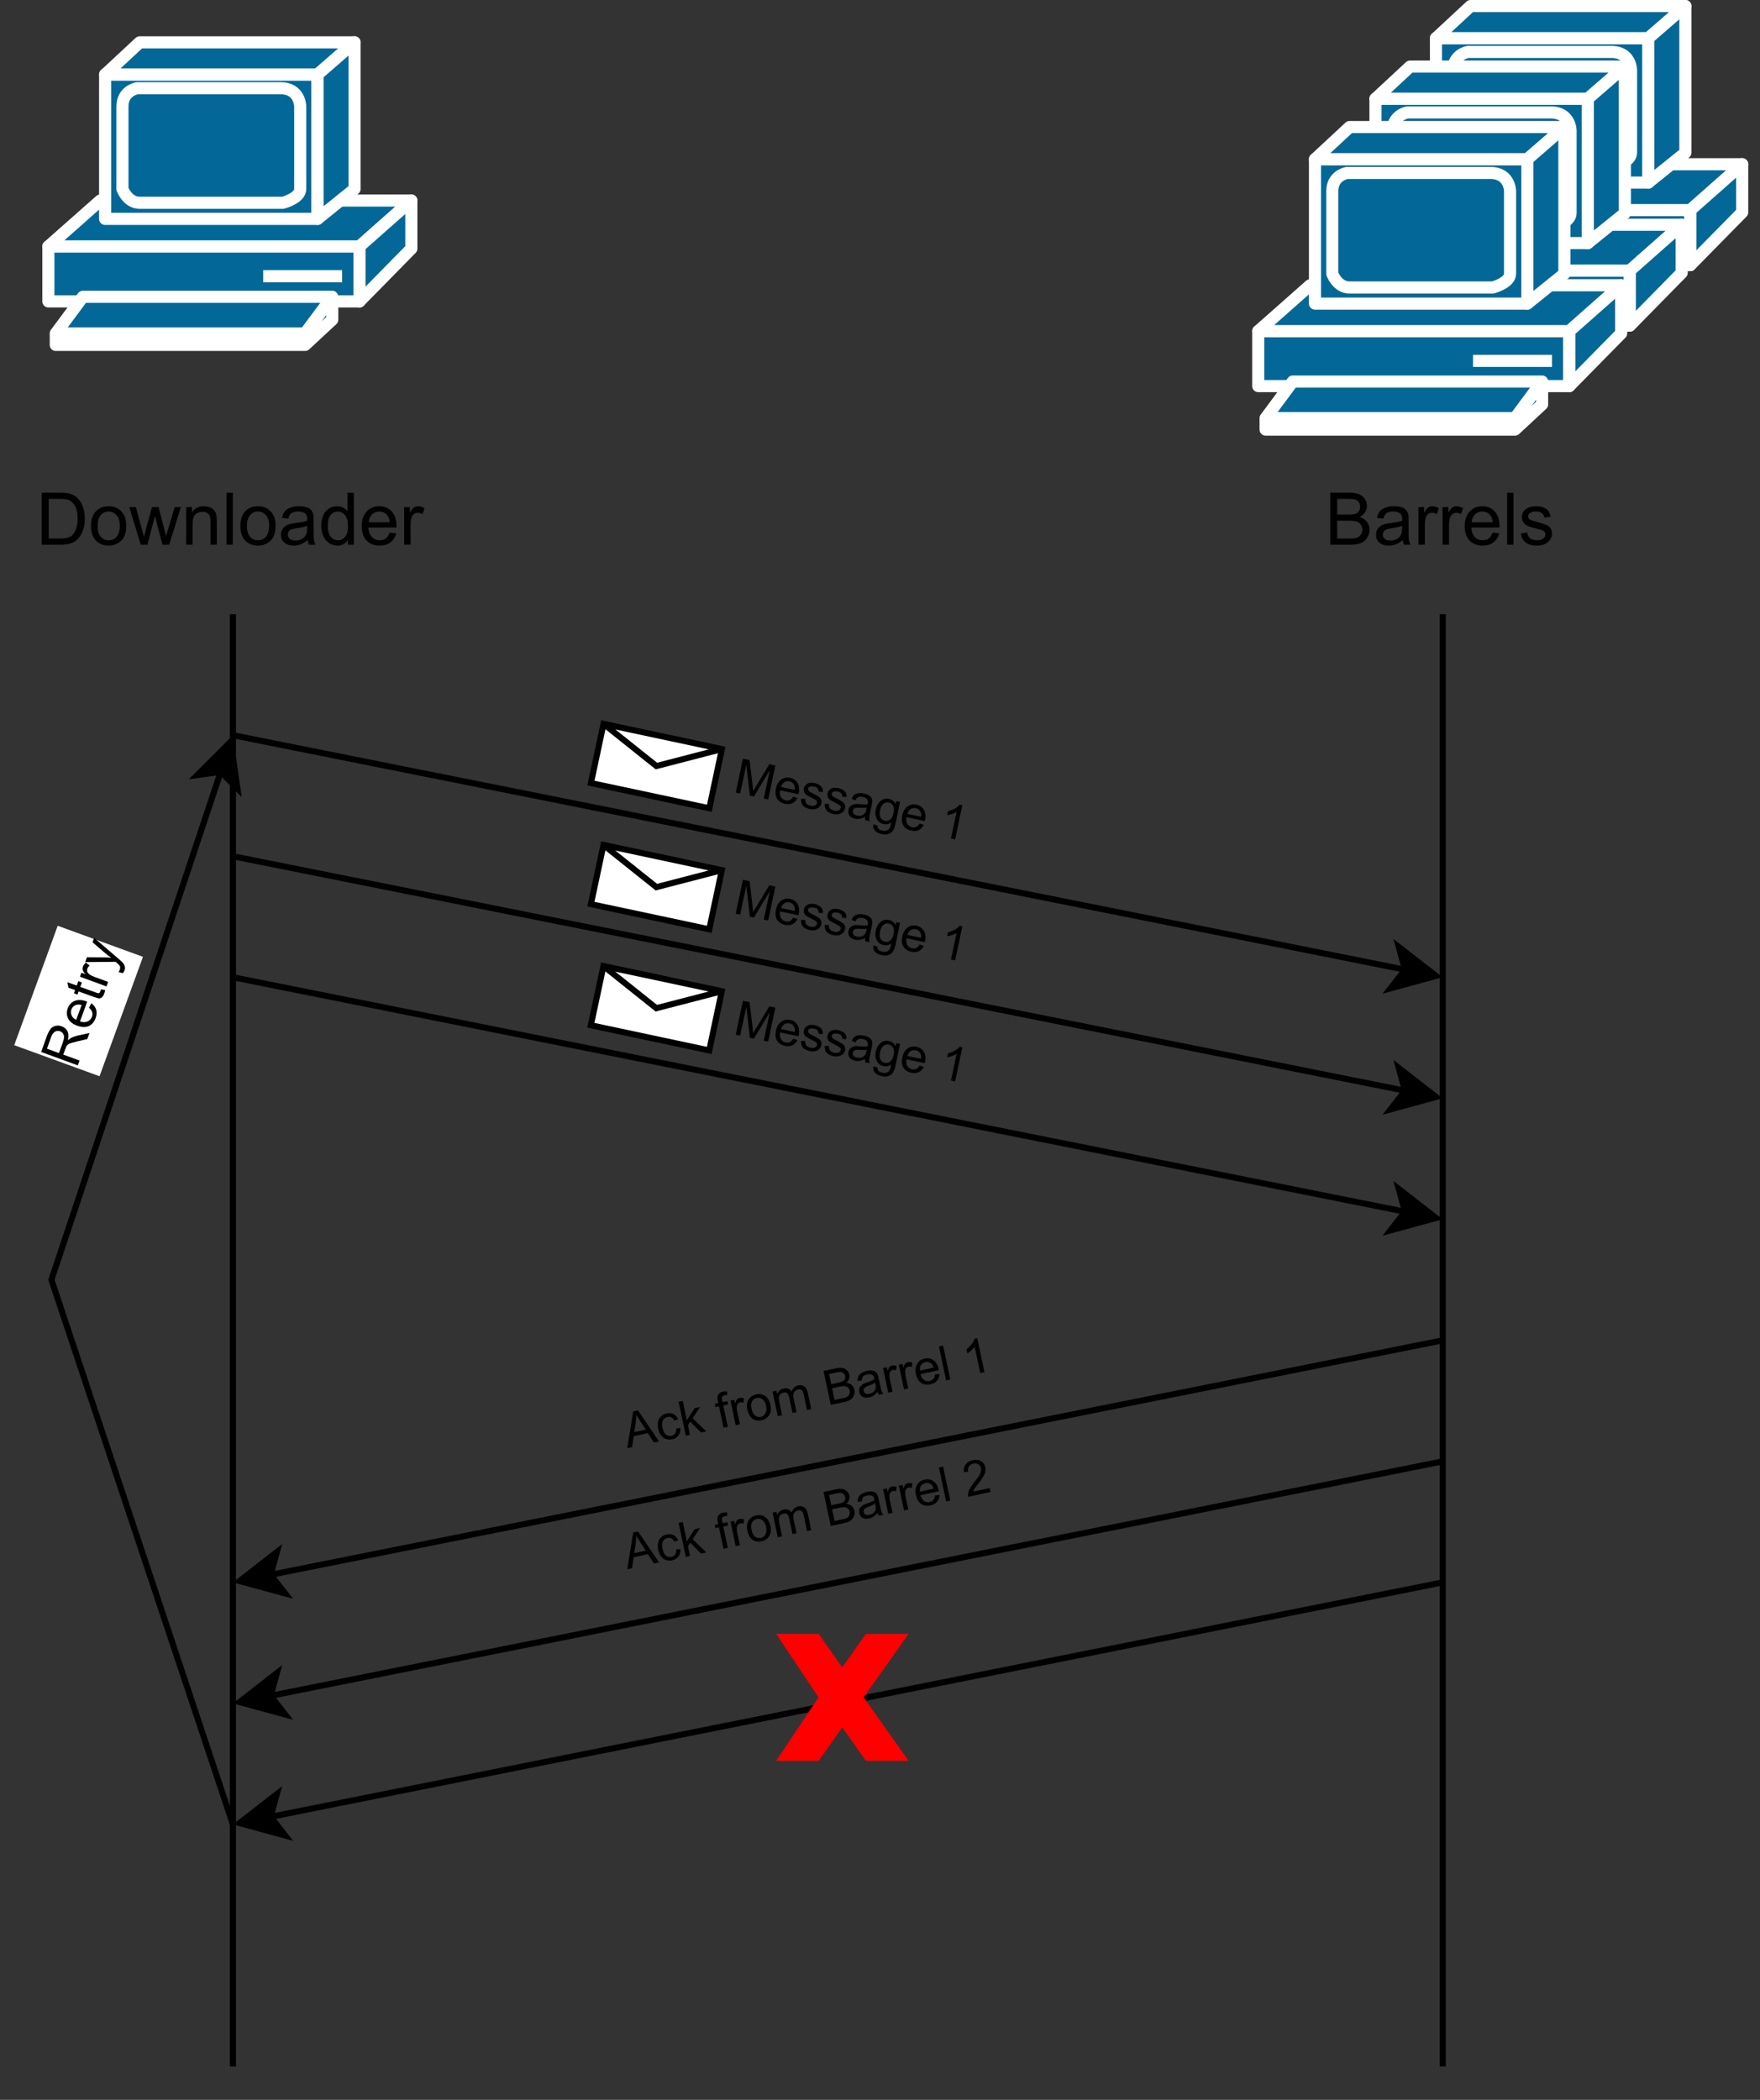 <?xml version="1.0" encoding="UTF-8" standalone="no"?>
<svg 
   width="217.92pt"
   height="259.92pt"
   viewBox="0 0 217.92 259.92"
   version="1.1"
   id="svg403"
   xmlns:xlink="http://www.w3.org/1999/xlink"
   xmlns="http://www.w3.org/2000/svg"
   xmlns:svg="http://www.w3.org/2000/svg" content="%3Cmxfile%20host%3D%22app.diagrams.net%22%20modified%3D%222023-03-30T16%3A28%3A52.147Z%22%20agent%3D%22Mozilla%2F5.0%20(Windows%20NT%2010.0%3B%20Win64%3B%20x64)%20AppleWebKit%2F537.36%20(KHTML%2C%20like%20Gecko)%20Chrome%2F111.0.0.0%20Safari%2F537.36%22%20etag%3D%22C-s5PfApuvn0yxux7hO9%22%20version%3D%2221.1.1%22%20type%3D%22device%22%3E%20%20%20%3Cdiagram%20name%3D%22P%C3%A1gina-1%22%20id%3D%22bQW_qyWpp10-KX2jdHEu%22%3E%20%20%20%20%20%3CmxGraphModel%20dx%3D%22844%22%20dy%3D%22409%22%20grid%3D%221%22%20gridSize%3D%2210%22%20guides%3D%221%22%20tooltips%3D%221%22%20connect%3D%221%22%20arrows%3D%221%22%20fold%3D%221%22%20page%3D%220%22%20pageScale%3D%221%22%20pageWidth%3D%22827%22%20pageHeight%3D%221169%22%20math%3D%220%22%20shadow%3D%220%22%3E%20%20%20%20%20%20%20%3Croot%3E%20%20%20%20%20%20%20%20%20%3CmxCell%20id%3D%220%22%20%2F%3E%20%20%20%20%20%20%20%20%20%3CmxCell%20id%3D%221%22%20parent%3D%220%22%20%2F%3E%20%20%20%20%20%20%20%20%20%3CmxCell%20id%3D%22ZgWMqu_F6jj35H2hNbpY-7%22%20value%3D%22%22%20style%3D%22shape%3Dmxgraph.cisco.computers_and_peripherals.pc%3Bhtml%3D1%3BpointerEvents%3D1%3Bdashed%3D0%3BfillColor%3D%23036897%3BstrokeColor%3D%23ffffff%3BstrokeWidth%3D2%3BverticalLabelPosition%3Dbottom%3BverticalAlign%3Dtop%3Balign%3Dcenter%3BoutlineConnect%3D0%3B%22%20vertex%3D%221%22%20parent%3D%221%22%3E%20%20%20%20%20%20%20%20%20%20%20%3CmxGeometry%20x%3D%22470%22%20y%3D%2260%22%20width%3D%2260%22%20height%3D%2250%22%20as%3D%22geometry%22%20%2F%3E%20%20%20%20%20%20%20%20%20%3C%2FmxCell%3E%20%20%20%20%20%20%20%20%20%3CmxCell%20id%3D%22ZgWMqu_F6jj35H2hNbpY-5%22%20value%3D%22%22%20style%3D%22shape%3Dmxgraph.cisco.computers_and_peripherals.pc%3Bhtml%3D1%3BpointerEvents%3D1%3Bdashed%3D0%3BfillColor%3D%23036897%3BstrokeColor%3D%23ffffff%3BstrokeWidth%3D2%3BverticalLabelPosition%3Dbottom%3BverticalAlign%3Dtop%3Balign%3Dcenter%3BoutlineConnect%3D0%3B%22%20vertex%3D%221%22%20parent%3D%221%22%3E%20%20%20%20%20%20%20%20%20%20%20%3CmxGeometry%20x%3D%22460%22%20y%3D%2270%22%20width%3D%2260%22%20height%3D%2250%22%20as%3D%22geometry%22%20%2F%3E%20%20%20%20%20%20%20%20%20%3C%2FmxCell%3E%20%20%20%20%20%20%20%20%20%3CmxCell%20id%3D%22ZgWMqu_F6jj35H2hNbpY-1%22%20value%3D%22%22%20style%3D%22endArrow%3Dnone%3Bhtml%3D1%3Brounded%3D0%3B%22%20edge%3D%221%22%20parent%3D%221%22%3E%20%20%20%20%20%20%20%20%20%20%20%3CmxGeometry%20width%3D%2250%22%20height%3D%2250%22%20relative%3D%221%22%20as%3D%22geometry%22%3E%20%20%20%20%20%20%20%20%20%20%20%20%20%3CmxPoint%20x%3D%22280%22%20y%3D%22400%22%20as%3D%22sourcePoint%22%20%2F%3E%20%20%20%20%20%20%20%20%20%20%20%20%20%3CmxPoint%20x%3D%22280%22%20y%3D%22160%22%20as%3D%22targetPoint%22%20%2F%3E%20%20%20%20%20%20%20%20%20%20%20%3C%2FmxGeometry%3E%20%20%20%20%20%20%20%20%20%3C%2FmxCell%3E%20%20%20%20%20%20%20%20%20%3CmxCell%20id%3D%22ZgWMqu_F6jj35H2hNbpY-2%22%20value%3D%22%22%20style%3D%22endArrow%3Dnone%3Bhtml%3D1%3Brounded%3D0%3B%22%20edge%3D%221%22%20parent%3D%221%22%3E%20%20%20%20%20%20%20%20%20%20%20%3CmxGeometry%20width%3D%2250%22%20height%3D%2250%22%20relative%3D%221%22%20as%3D%22geometry%22%3E%20%20%20%20%20%20%20%20%20%20%20%20%20%3CmxPoint%20x%3D%22480%22%20y%3D%22400%22%20as%3D%22sourcePoint%22%20%2F%3E%20%20%20%20%20%20%20%20%20%20%20%20%20%3CmxPoint%20x%3D%22480%22%20y%3D%22160%22%20as%3D%22targetPoint%22%20%2F%3E%20%20%20%20%20%20%20%20%20%20%20%3C%2FmxGeometry%3E%20%20%20%20%20%20%20%20%20%3C%2FmxCell%3E%20%20%20%20%20%20%20%20%20%3CmxCell%20id%3D%22ZgWMqu_F6jj35H2hNbpY-3%22%20value%3D%22%22%20style%3D%22shape%3Dmxgraph.cisco.computers_and_peripherals.pc%3Bhtml%3D1%3BpointerEvents%3D1%3Bdashed%3D0%3BfillColor%3D%23036897%3BstrokeColor%3D%23ffffff%3BstrokeWidth%3D2%3BverticalLabelPosition%3Dbottom%3BverticalAlign%3Dtop%3Balign%3Dcenter%3BoutlineConnect%3D0%3B%22%20vertex%3D%221%22%20parent%3D%221%22%3E%20%20%20%20%20%20%20%20%20%20%20%3CmxGeometry%20x%3D%22250%22%20y%3D%2266%22%20width%3D%2260%22%20height%3D%2250%22%20as%3D%22geometry%22%20%2F%3E%20%20%20%20%20%20%20%20%20%3C%2FmxCell%3E%20%20%20%20%20%20%20%20%20%3CmxCell%20id%3D%22ZgWMqu_F6jj35H2hNbpY-4%22%20value%3D%22%22%20style%3D%22shape%3Dmxgraph.cisco.computers_and_peripherals.pc%3Bhtml%3D1%3BpointerEvents%3D1%3Bdashed%3D0%3BfillColor%3D%23036897%3BstrokeColor%3D%23ffffff%3BstrokeWidth%3D2%3BverticalLabelPosition%3Dbottom%3BverticalAlign%3Dtop%3Balign%3Dcenter%3BoutlineConnect%3D0%3B%22%20vertex%3D%221%22%20parent%3D%221%22%3E%20%20%20%20%20%20%20%20%20%20%20%3CmxGeometry%20x%3D%22450%22%20y%3D%2280%22%20width%3D%2260%22%20height%3D%2250%22%20as%3D%22geometry%22%20%2F%3E%20%20%20%20%20%20%20%20%20%3C%2FmxCell%3E%20%20%20%20%20%20%20%20%20%3CmxCell%20id%3D%22ZgWMqu_F6jj35H2hNbpY-6%22%20value%3D%22%22%20style%3D%22endArrow%3Dclassic%3Bhtml%3D1%3Brounded%3D0%3B%22%20edge%3D%221%22%20parent%3D%221%22%3E%20%20%20%20%20%20%20%20%20%20%20%3CmxGeometry%20width%3D%2250%22%20height%3D%2250%22%20relative%3D%221%22%20as%3D%22geometry%22%3E%20%20%20%20%20%20%20%20%20%20%20%20%20%3CmxPoint%20x%3D%22280%22%20y%3D%22180%22%20as%3D%22sourcePoint%22%20%2F%3E%20%20%20%20%20%20%20%20%20%20%20%20%20%3CmxPoint%20x%3D%22480%22%20y%3D%22220%22%20as%3D%22targetPoint%22%20%2F%3E%20%20%20%20%20%20%20%20%20%20%20%3C%2FmxGeometry%3E%20%20%20%20%20%20%20%20%20%3C%2FmxCell%3E%20%20%20%20%20%20%20%20%20%3CmxCell%20id%3D%22ZgWMqu_F6jj35H2hNbpY-8%22%20value%3D%22Downloader%22%20style%3D%22text%3BstrokeColor%3Dnone%3Balign%3Dcenter%3BfillColor%3Dnone%3Bhtml%3D1%3BverticalAlign%3Dmiddle%3BwhiteSpace%3Dwrap%3Brounded%3D0%3B%22%20vertex%3D%221%22%20parent%3D%221%22%3E%20%20%20%20%20%20%20%20%20%20%20%3CmxGeometry%20x%3D%22250%22%20y%3D%22130%22%20width%3D%2260%22%20height%3D%2230%22%20as%3D%22geometry%22%20%2F%3E%20%20%20%20%20%20%20%20%20%3C%2FmxCell%3E%20%20%20%20%20%20%20%20%20%3CmxCell%20id%3D%22ZgWMqu_F6jj35H2hNbpY-9%22%20value%3D%22Barrels%22%20style%3D%22text%3BstrokeColor%3Dnone%3Balign%3Dcenter%3BfillColor%3Dnone%3Bhtml%3D1%3BverticalAlign%3Dmiddle%3BwhiteSpace%3Dwrap%3Brounded%3D0%3B%22%20vertex%3D%221%22%20parent%3D%221%22%3E%20%20%20%20%20%20%20%20%20%20%20%3CmxGeometry%20x%3D%22450%22%20y%3D%22130%22%20width%3D%2260%22%20height%3D%2230%22%20as%3D%22geometry%22%20%2F%3E%20%20%20%20%20%20%20%20%20%3C%2FmxCell%3E%20%20%20%20%20%20%20%20%20%3CmxCell%20id%3D%22ZgWMqu_F6jj35H2hNbpY-10%22%20value%3D%22%22%20style%3D%22endArrow%3Dclassic%3Bhtml%3D1%3Brounded%3D0%3B%22%20edge%3D%221%22%20parent%3D%221%22%3E%20%20%20%20%20%20%20%20%20%20%20%3CmxGeometry%20width%3D%2250%22%20height%3D%2250%22%20relative%3D%221%22%20as%3D%22geometry%22%3E%20%20%20%20%20%20%20%20%20%20%20%20%20%3CmxPoint%20x%3D%22280%22%20y%3D%22200%22%20as%3D%22sourcePoint%22%20%2F%3E%20%20%20%20%20%20%20%20%20%20%20%20%20%3CmxPoint%20x%3D%22480%22%20y%3D%22240%22%20as%3D%22targetPoint%22%20%2F%3E%20%20%20%20%20%20%20%20%20%20%20%3C%2FmxGeometry%3E%20%20%20%20%20%20%20%20%20%3C%2FmxCell%3E%20%20%20%20%20%20%20%20%20%3CmxCell%20id%3D%22ZgWMqu_F6jj35H2hNbpY-11%22%20value%3D%22%22%20style%3D%22endArrow%3Dclassic%3Bhtml%3D1%3Brounded%3D0%3B%22%20edge%3D%221%22%20parent%3D%221%22%3E%20%20%20%20%20%20%20%20%20%20%20%3CmxGeometry%20width%3D%2250%22%20height%3D%2250%22%20relative%3D%221%22%20as%3D%22geometry%22%3E%20%20%20%20%20%20%20%20%20%20%20%20%20%3CmxPoint%20x%3D%22280%22%20y%3D%22220%22%20as%3D%22sourcePoint%22%20%2F%3E%20%20%20%20%20%20%20%20%20%20%20%20%20%3CmxPoint%20x%3D%22480%22%20y%3D%22260%22%20as%3D%22targetPoint%22%20%2F%3E%20%20%20%20%20%20%20%20%20%20%20%3C%2FmxGeometry%3E%20%20%20%20%20%20%20%20%20%3C%2FmxCell%3E%20%20%20%20%20%20%20%20%20%3CmxCell%20id%3D%22ZgWMqu_F6jj35H2hNbpY-12%22%20value%3D%22%22%20style%3D%22shape%3Dmessage%3Bhtml%3D1%3Bhtml%3D1%3BoutlineConnect%3D0%3BlabelPosition%3Dcenter%3BverticalLabelPosition%3Dbottom%3Balign%3Dcenter%3BverticalAlign%3Dtop%3Brotation%3D12%3B%22%20vertex%3D%221%22%20parent%3D%221%22%3E%20%20%20%20%20%20%20%20%20%20%20%3CmxGeometry%20x%3D%22340%22%20y%3D%22180%22%20width%3D%2220%22%20height%3D%2210%22%20as%3D%22geometry%22%20%2F%3E%20%20%20%20%20%20%20%20%20%3C%2FmxCell%3E%20%20%20%20%20%20%20%20%20%3CmxCell%20id%3D%22ZgWMqu_F6jj35H2hNbpY-14%22%20value%3D%22%22%20style%3D%22shape%3Dmessage%3Bhtml%3D1%3Bhtml%3D1%3BoutlineConnect%3D0%3BlabelPosition%3Dcenter%3BverticalLabelPosition%3Dbottom%3Balign%3Dcenter%3BverticalAlign%3Dtop%3Brotation%3D12%3B%22%20vertex%3D%221%22%20parent%3D%221%22%3E%20%20%20%20%20%20%20%20%20%20%20%3CmxGeometry%20x%3D%22340%22%20y%3D%22200%22%20width%3D%2220%22%20height%3D%2210%22%20as%3D%22geometry%22%20%2F%3E%20%20%20%20%20%20%20%20%20%3C%2FmxCell%3E%20%20%20%20%20%20%20%20%20%3CmxCell%20id%3D%22ZgWMqu_F6jj35H2hNbpY-15%22%20value%3D%22%22%20style%3D%22shape%3Dmessage%3Bhtml%3D1%3Bhtml%3D1%3BoutlineConnect%3D0%3BlabelPosition%3Dcenter%3BverticalLabelPosition%3Dbottom%3Balign%3Dcenter%3BverticalAlign%3Dtop%3Brotation%3D12%3B%22%20vertex%3D%221%22%20parent%3D%221%22%3E%20%20%20%20%20%20%20%20%20%20%20%3CmxGeometry%20x%3D%22340%22%20y%3D%22220%22%20width%3D%2220%22%20height%3D%2210%22%20as%3D%22geometry%22%20%2F%3E%20%20%20%20%20%20%20%20%20%3C%2FmxCell%3E%20%20%20%20%20%20%20%20%20%3CmxCell%20id%3D%22ZgWMqu_F6jj35H2hNbpY-16%22%20value%3D%22%26lt%3Bfont%20style%3D%26quot%3Bfont-size%3A%208px%3B%26quot%3B%26gt%3BMessage%201%26lt%3B%2Ffont%26gt%3B%22%20style%3D%22text%3BstrokeColor%3Dnone%3Balign%3Dcenter%3BfillColor%3Dnone%3Bhtml%3D1%3BverticalAlign%3Dmiddle%3BwhiteSpace%3Dwrap%3Brounded%3D0%3Brotation%3D12%3B%22%20vertex%3D%221%22%20parent%3D%221%22%3E%20%20%20%20%20%20%20%20%20%20%20%3CmxGeometry%20x%3D%22360%22%20y%3D%22180%22%20width%3D%2246%22%20height%3D%2220%22%20as%3D%22geometry%22%20%2F%3E%20%20%20%20%20%20%20%20%20%3C%2FmxCell%3E%20%20%20%20%20%20%20%20%20%3CmxCell%20id%3D%22ZgWMqu_F6jj35H2hNbpY-17%22%20value%3D%22%26lt%3Bfont%20style%3D%26quot%3Bfont-size%3A%208px%3B%26quot%3B%26gt%3BMessage%201%26lt%3B%2Ffont%26gt%3B%22%20style%3D%22text%3BstrokeColor%3Dnone%3Balign%3Dcenter%3BfillColor%3Dnone%3Bhtml%3D1%3BverticalAlign%3Dmiddle%3BwhiteSpace%3Dwrap%3Brounded%3D0%3Brotation%3D12%3B%22%20vertex%3D%221%22%20parent%3D%221%22%3E%20%20%20%20%20%20%20%20%20%20%20%3CmxGeometry%20x%3D%22360%22%20y%3D%22200%22%20width%3D%2246%22%20height%3D%2220%22%20as%3D%22geometry%22%20%2F%3E%20%20%20%20%20%20%20%20%20%3C%2FmxCell%3E%20%20%20%20%20%20%20%20%20%3CmxCell%20id%3D%22ZgWMqu_F6jj35H2hNbpY-18%22%20value%3D%22%26lt%3Bfont%20style%3D%26quot%3Bfont-size%3A%208px%3B%26quot%3B%26gt%3BMessage%201%26lt%3B%2Ffont%26gt%3B%22%20style%3D%22text%3BstrokeColor%3Dnone%3Balign%3Dcenter%3BfillColor%3Dnone%3Bhtml%3D1%3BverticalAlign%3Dmiddle%3BwhiteSpace%3Dwrap%3Brounded%3D0%3Brotation%3D12%3B%22%20vertex%3D%221%22%20parent%3D%221%22%3E%20%20%20%20%20%20%20%20%20%20%20%3CmxGeometry%20x%3D%22360%22%20y%3D%22220%22%20width%3D%2246%22%20height%3D%2220%22%20as%3D%22geometry%22%20%2F%3E%20%20%20%20%20%20%20%20%20%3C%2FmxCell%3E%20%20%20%20%20%20%20%20%20%3CmxCell%20id%3D%22ZgWMqu_F6jj35H2hNbpY-22%22%20value%3D%22%22%20style%3D%22endArrow%3Dclassic%3Bhtml%3D1%3Brounded%3D0%3B%22%20edge%3D%221%22%20parent%3D%221%22%3E%20%20%20%20%20%20%20%20%20%20%20%3CmxGeometry%20width%3D%2250%22%20height%3D%2250%22%20relative%3D%221%22%20as%3D%22geometry%22%3E%20%20%20%20%20%20%20%20%20%20%20%20%20%3CmxPoint%20x%3D%22480%22%20y%3D%22280%22%20as%3D%22sourcePoint%22%20%2F%3E%20%20%20%20%20%20%20%20%20%20%20%20%20%3CmxPoint%20x%3D%22280%22%20y%3D%22320%22%20as%3D%22targetPoint%22%20%2F%3E%20%20%20%20%20%20%20%20%20%20%20%3C%2FmxGeometry%3E%20%20%20%20%20%20%20%20%20%3C%2FmxCell%3E%20%20%20%20%20%20%20%20%20%3CmxCell%20id%3D%22ZgWMqu_F6jj35H2hNbpY-23%22%20value%3D%22%22%20style%3D%22endArrow%3Dclassic%3Bhtml%3D1%3Brounded%3D0%3B%22%20edge%3D%221%22%20parent%3D%221%22%3E%20%20%20%20%20%20%20%20%20%20%20%3CmxGeometry%20width%3D%2250%22%20height%3D%2250%22%20relative%3D%221%22%20as%3D%22geometry%22%3E%20%20%20%20%20%20%20%20%20%20%20%20%20%3CmxPoint%20x%3D%22480%22%20y%3D%22300%22%20as%3D%22sourcePoint%22%20%2F%3E%20%20%20%20%20%20%20%20%20%20%20%20%20%3CmxPoint%20x%3D%22280%22%20y%3D%22340%22%20as%3D%22targetPoint%22%20%2F%3E%20%20%20%20%20%20%20%20%20%20%20%3C%2FmxGeometry%3E%20%20%20%20%20%20%20%20%20%3C%2FmxCell%3E%20%20%20%20%20%20%20%20%20%3CmxCell%20id%3D%22ZgWMqu_F6jj35H2hNbpY-24%22%20value%3D%22%22%20style%3D%22endArrow%3Dclassic%3Bhtml%3D1%3Brounded%3D0%3B%22%20edge%3D%221%22%20parent%3D%221%22%3E%20%20%20%20%20%20%20%20%20%20%20%3CmxGeometry%20width%3D%2250%22%20height%3D%2250%22%20relative%3D%221%22%20as%3D%22geometry%22%3E%20%20%20%20%20%20%20%20%20%20%20%20%20%3CmxPoint%20x%3D%22480%22%20y%3D%22320%22%20as%3D%22sourcePoint%22%20%2F%3E%20%20%20%20%20%20%20%20%20%20%20%20%20%3CmxPoint%20x%3D%22280%22%20y%3D%22360%22%20as%3D%22targetPoint%22%20%2F%3E%20%20%20%20%20%20%20%20%20%20%20%3C%2FmxGeometry%3E%20%20%20%20%20%20%20%20%20%3C%2FmxCell%3E%20%20%20%20%20%20%20%20%20%3CmxCell%20id%3D%22ZgWMqu_F6jj35H2hNbpY-25%22%20value%3D%22%26lt%3Bfont%20style%3D%26quot%3Bfont-size%3A%208px%3B%26quot%3B%26gt%3BAck%20from%20Barrel%201%26lt%3B%2Ffont%26gt%3B%22%20style%3D%22text%3BstrokeColor%3Dnone%3Balign%3Dcenter%3BfillColor%3Dnone%3Bhtml%3D1%3BverticalAlign%3Dmiddle%3BwhiteSpace%3Dwrap%3Brounded%3D0%3Brotation%3D348%3B%22%20vertex%3D%221%22%20parent%3D%221%22%3E%20%20%20%20%20%20%20%20%20%20%20%3CmxGeometry%20x%3D%22339.74%22%20y%3D%22277.51%22%20width%3D%2270%22%20height%3D%2220%22%20as%3D%22geometry%22%20%2F%3E%20%20%20%20%20%20%20%20%20%3C%2FmxCell%3E%20%20%20%20%20%20%20%20%20%3CmxCell%20id%3D%22ZgWMqu_F6jj35H2hNbpY-26%22%20value%3D%22%26lt%3Bfont%20style%3D%26quot%3Bfont-size%3A%208px%3B%26quot%3B%26gt%3BAck%20from%20Barrel%202%26lt%3B%2Ffont%26gt%3B%22%20style%3D%22text%3BstrokeColor%3Dnone%3Balign%3Dcenter%3BfillColor%3Dnone%3Bhtml%3D1%3BverticalAlign%3Dmiddle%3BwhiteSpace%3Dwrap%3Brounded%3D0%3Brotation%3D348%3B%22%20vertex%3D%221%22%20parent%3D%221%22%3E%20%20%20%20%20%20%20%20%20%20%20%3CmxGeometry%20x%3D%22339.74%22%20y%3D%22297.51%22%20width%3D%2270%22%20height%3D%2220%22%20as%3D%22geometry%22%20%2F%3E%20%20%20%20%20%20%20%20%20%3C%2FmxCell%3E%20%20%20%20%20%20%20%20%20%3CmxCell%20id%3D%22ZgWMqu_F6jj35H2hNbpY-32%22%20value%3D%22%22%20style%3D%22verticalLabelPosition%3Dbottom%3BverticalAlign%3Dtop%3Bhtml%3D1%3Bshape%3Dmxgraph.basic.x%3BlabelBackgroundColor%3D%23ffffff%3BstrokeColor%3D%23ff0000%3BfontFamily%3DHelvetica%3BfontSize%3D12%3BfillColor%3D%23FF0000%3B%22%20vertex%3D%221%22%20parent%3D%221%22%3E%20%20%20%20%20%20%20%20%20%20%20%3CmxGeometry%20x%3D%22370.74%22%20y%3D%22329%22%20width%3D%2220%22%20height%3D%2220%22%20as%3D%22geometry%22%20%2F%3E%20%20%20%20%20%20%20%20%20%3C%2FmxCell%3E%20%20%20%20%20%20%20%20%20%3CmxCell%20id%3D%22ZgWMqu_F6jj35H2hNbpY-37%22%20value%3D%22%22%20style%3D%22endArrow%3Dclassic%3Bhtml%3D1%3Brounded%3D0%3BfontFamily%3DHelvetica%3BfontSize%3D12%3BfontColor%3Ddefault%3B%22%20edge%3D%221%22%20parent%3D%221%22%3E%20%20%20%20%20%20%20%20%20%20%20%3CmxGeometry%20width%3D%2250%22%20height%3D%2250%22%20relative%3D%221%22%20as%3D%22geometry%22%3E%20%20%20%20%20%20%20%20%20%20%20%20%20%3CmxPoint%20x%3D%22280%22%20y%3D%22360%22%20as%3D%22sourcePoint%22%20%2F%3E%20%20%20%20%20%20%20%20%20%20%20%20%20%3CmxPoint%20x%3D%22280%22%20y%3D%22180%22%20as%3D%22targetPoint%22%20%2F%3E%20%20%20%20%20%20%20%20%20%20%20%20%20%3CArray%20as%3D%22points%22%3E%20%20%20%20%20%20%20%20%20%20%20%20%20%20%20%3CmxPoint%20x%3D%22250%22%20y%3D%22270%22%20%2F%3E%20%20%20%20%20%20%20%20%20%20%20%20%20%3C%2FArray%3E%20%20%20%20%20%20%20%20%20%20%20%3C%2FmxGeometry%3E%20%20%20%20%20%20%20%20%20%3C%2FmxCell%3E%20%20%20%20%20%20%20%20%20%3CmxCell%20id%3D%22ZgWMqu_F6jj35H2hNbpY-38%22%20value%3D%22%26lt%3Bfont%20style%3D%26quot%3Bfont-size%3A%209px%3B%26quot%3B%26gt%3BRetry%26lt%3B%2Ffont%26gt%3B%22%20style%3D%22edgeLabel%3Bhtml%3D1%3Balign%3Dcenter%3BverticalAlign%3Dmiddle%3Bresizable%3D0%3Bpoints%3D%5B%5D%3BfontSize%3D12%3BfontFamily%3DHelvetica%3BfontColor%3Ddefault%3Brotation%3D-70%3B%22%20vertex%3D%221%22%20connectable%3D%220%22%20parent%3D%22ZgWMqu_F6jj35H2hNbpY-37%22%3E%20%20%20%20%20%20%20%20%20%20%20%3CmxGeometry%20x%3D%220.273%22%20y%3D%221%22%20relative%3D%221%22%20as%3D%22geometry%22%3E%20%20%20%20%20%20%20%20%20%20%20%20%20%3CmxPoint%20x%3D%22-4%22%20y%3D%22-20%22%20as%3D%22offset%22%20%2F%3E%20%20%20%20%20%20%20%20%20%20%20%3C%2FmxGeometry%3E%20%20%20%20%20%20%20%20%20%3C%2FmxCell%3E%20%20%20%20%20%20%20%3C%2Froot%3E%20%20%20%20%20%3C%2FmxGraphModel%3E%20%20%20%3C%2Fdiagram%3E%20%3C%2Fmxfile%3E%20">
  <rect x="0" y="0" width="217.92" height="259.92" fill="#333333" stroke="none"/>
  <defs
     id="defs115">
    <g
       id="g113">
      <g
         id="glyph-0-0" />
      <g
         id="glyph-0-1">
        <path
           d="M 0.688 0 L 0.688 -6.438 L 2.906 -6.438 C 3.406 -6.438 3.785 -6.406 4.047 -6.344 C 4.422 -6.258 4.738 -6.102 5 -5.875 C 5.332 -5.594 5.582 -5.227 5.75 -4.781 C 5.926 -4.332 6.016 -3.82 6.016 -3.25 C 6.016 -2.758 5.957 -2.328 5.844 -1.953 C 5.727 -1.578 5.578 -1.266 5.391 -1.016 C 5.211 -0.766 5.02 -0.566 4.812 -0.422 C 4.602 -0.285 4.348 -0.18 4.047 -0.109 C 3.742 -0.035 3.398 0 3.016 0 Z M 1.547 -0.766 L 2.922 -0.766 C 3.336 -0.766 3.664 -0.801 3.906 -0.875 C 4.156 -0.957 4.352 -1.066 4.5 -1.203 C 4.695 -1.41 4.848 -1.68 4.953 -2.016 C 5.066 -2.359 5.125 -2.773 5.125 -3.266 C 5.125 -3.93 5.016 -4.445 4.797 -4.812 C 4.578 -5.176 4.312 -5.422 4 -5.547 C 3.77 -5.629 3.398 -5.672 2.891 -5.672 L 1.547 -5.672 Z M 1.547 -0.766 "
           id="path3" />
      </g>
      <g
         id="glyph-0-2">
        <path
           d="M 0.297 -2.328 C 0.297 -3.191 0.535 -3.832 1.016 -4.25 C 1.422 -4.594 1.91 -4.766 2.484 -4.766 C 3.117 -4.766 3.641 -4.551 4.047 -4.125 C 4.453 -3.707 4.656 -3.129 4.656 -2.391 C 4.656 -1.797 4.566 -1.328 4.391 -0.984 C 4.211 -0.641 3.953 -0.367 3.609 -0.172 C 3.266 0.016 2.891 0.109 2.484 0.109 C 1.828 0.109 1.297 -0.098 0.891 -0.516 C 0.492 -0.941 0.297 -1.547 0.297 -2.328 Z M 1.109 -2.328 C 1.109 -1.734 1.238 -1.285 1.5 -0.984 C 1.758 -0.691 2.086 -0.547 2.484 -0.547 C 2.879 -0.547 3.207 -0.691 3.469 -0.984 C 3.727 -1.285 3.859 -1.742 3.859 -2.359 C 3.859 -2.93 3.723 -3.363 3.453 -3.656 C 3.191 -3.957 2.867 -4.109 2.484 -4.109 C 2.086 -4.109 1.758 -3.957 1.5 -3.656 C 1.238 -3.363 1.109 -2.922 1.109 -2.328 Z M 1.109 -2.328 "
           id="path6" />
      </g>
      <g
         id="glyph-0-3">
        <path
           d="M 1.453 0 L 0.031 -4.656 L 0.844 -4.656 L 1.578 -1.969 L 1.859 -0.969 C 1.867 -1.02 1.945 -1.344 2.094 -1.938 L 2.844 -4.656 L 3.656 -4.656 L 4.359 -1.953 L 4.578 -1.062 L 4.859 -1.969 L 5.656 -4.656 L 6.422 -4.656 L 4.969 0 L 4.141 0 L 3.406 -2.797 L 3.219 -3.578 L 2.281 0 Z M 1.453 0 "
           id="path9" />
      </g>
      <g
         id="glyph-0-4">
        <path
           d="M 0.594 0 L 0.594 -4.656 L 1.297 -4.656 L 1.297 -4 C 1.641 -4.508 2.133 -4.766 2.781 -4.766 C 3.062 -4.766 3.316 -4.711 3.547 -4.609 C 3.785 -4.516 3.961 -4.383 4.078 -4.219 C 4.203 -4.051 4.285 -3.852 4.328 -3.625 C 4.359 -3.477 4.375 -3.223 4.375 -2.859 L 4.375 0 L 3.594 0 L 3.594 -2.828 C 3.594 -3.148 3.562 -3.391 3.5 -3.547 C 3.438 -3.711 3.328 -3.844 3.172 -3.938 C 3.016 -4.031 2.832 -4.078 2.625 -4.078 C 2.281 -4.078 1.984 -3.969 1.734 -3.75 C 1.492 -3.539 1.375 -3.141 1.375 -2.547 L 1.375 0 Z M 0.594 0 "
           id="path12" />
      </g>
      <g
         id="glyph-0-5">
        <path
           d="M 0.578 0 L 0.578 -6.438 L 1.359 -6.438 L 1.359 0 Z M 0.578 0 "
           id="path15" />
      </g>
      <g
         id="glyph-0-6">
        <path
           d="M 3.625 -0.578 C 3.332 -0.328 3.051 -0.148 2.781 -0.047 C 2.508 0.055 2.223 0.109 1.922 0.109 C 1.41 0.109 1.016 -0.016 0.734 -0.266 C 0.461 -0.516 0.328 -0.836 0.328 -1.234 C 0.328 -1.461 0.379 -1.672 0.484 -1.859 C 0.586 -2.047 0.723 -2.195 0.891 -2.312 C 1.055 -2.426 1.242 -2.508 1.453 -2.562 C 1.609 -2.602 1.844 -2.645 2.156 -2.688 C 2.789 -2.758 3.258 -2.848 3.562 -2.953 C 3.57 -3.066 3.578 -3.133 3.578 -3.156 C 3.578 -3.477 3.5 -3.707 3.344 -3.844 C 3.145 -4.02 2.848 -4.109 2.453 -4.109 C 2.078 -4.109 1.801 -4.039 1.625 -3.906 C 1.445 -3.781 1.316 -3.551 1.234 -3.219 L 0.453 -3.328 C 0.523 -3.66 0.641 -3.926 0.797 -4.125 C 0.961 -4.332 1.195 -4.488 1.5 -4.594 C 1.812 -4.707 2.164 -4.766 2.562 -4.766 C 2.957 -4.766 3.281 -4.719 3.531 -4.625 C 3.781 -4.531 3.961 -4.41 4.078 -4.266 C 4.191 -4.129 4.273 -3.953 4.328 -3.734 C 4.348 -3.598 4.359 -3.352 4.359 -3 L 4.359 -1.953 C 4.359 -1.211 4.375 -0.742 4.406 -0.547 C 4.445 -0.359 4.516 -0.176 4.609 0 L 3.797 0 C 3.711 -0.164 3.656 -0.359 3.625 -0.578 Z M 3.562 -2.344 C 3.281 -2.219 2.852 -2.117 2.281 -2.047 C 1.957 -1.992 1.727 -1.938 1.594 -1.875 C 1.457 -1.82 1.352 -1.738 1.281 -1.625 C 1.207 -1.508 1.172 -1.383 1.172 -1.25 C 1.172 -1.039 1.25 -0.863 1.406 -0.719 C 1.562 -0.582 1.797 -0.516 2.109 -0.516 C 2.41 -0.516 2.676 -0.578 2.906 -0.703 C 3.145 -0.836 3.32 -1.023 3.438 -1.266 C 3.52 -1.441 3.562 -1.703 3.562 -2.047 Z M 3.562 -2.344 "
           id="path18" />
      </g>
      <g
         id="glyph-0-7">
        <path
           d="M 3.609 0 L 3.609 -0.594 C 3.316 -0.125 2.883 0.109 2.312 0.109 C 1.938 0.109 1.594 0.004 1.281 -0.203 C 0.977 -0.41 0.738 -0.695 0.562 -1.062 C 0.395 -1.426 0.312 -1.848 0.312 -2.328 C 0.312 -2.785 0.383 -3.203 0.531 -3.578 C 0.688 -3.961 0.922 -4.254 1.234 -4.453 C 1.547 -4.66 1.895 -4.766 2.281 -4.766 C 2.562 -4.766 2.812 -4.703 3.031 -4.578 C 3.25 -4.461 3.426 -4.312 3.562 -4.125 L 3.562 -6.438 L 4.344 -6.438 L 4.344 0 Z M 1.125 -2.328 C 1.125 -1.734 1.25 -1.285 1.5 -0.984 C 1.75 -0.691 2.047 -0.547 2.391 -0.547 C 2.734 -0.547 3.023 -0.688 3.266 -0.969 C 3.504 -1.25 3.625 -1.68 3.625 -2.266 C 3.625 -2.898 3.5 -3.363 3.25 -3.656 C 3.008 -3.957 2.707 -4.109 2.344 -4.109 C 2 -4.109 1.707 -3.961 1.469 -3.672 C 1.238 -3.391 1.125 -2.941 1.125 -2.328 Z M 1.125 -2.328 "
           id="path21" />
      </g>
      <g
         id="glyph-0-8">
        <path
           d="M 3.781 -1.5 L 4.594 -1.406 C 4.469 -0.926 4.227 -0.551 3.875 -0.281 C 3.531 -0.02 3.086 0.109 2.547 0.109 C 1.867 0.109 1.328 -0.098 0.922 -0.516 C 0.523 -0.941 0.328 -1.535 0.328 -2.297 C 0.328 -3.078 0.531 -3.68 0.938 -4.109 C 1.344 -4.547 1.863 -4.766 2.5 -4.766 C 3.125 -4.766 3.633 -4.551 4.031 -4.125 C 4.426 -3.695 4.625 -3.102 4.625 -2.344 C 4.625 -2.289 4.625 -2.219 4.625 -2.125 L 1.141 -2.125 C 1.172 -1.613 1.316 -1.223 1.578 -0.953 C 1.836 -0.68 2.16 -0.547 2.547 -0.547 C 2.836 -0.547 3.086 -0.617 3.297 -0.766 C 3.504 -0.922 3.664 -1.164 3.781 -1.5 Z M 1.188 -2.781 L 3.797 -2.781 C 3.754 -3.164 3.648 -3.457 3.484 -3.656 C 3.234 -3.957 2.91 -4.109 2.516 -4.109 C 2.148 -4.109 1.844 -3.988 1.594 -3.75 C 1.352 -3.508 1.219 -3.188 1.188 -2.781 Z M 1.188 -2.781 "
           id="path24" />
      </g>
      <g
         id="glyph-0-9">
        <path
           d="M 0.578 0 L 0.578 -4.656 L 1.297 -4.656 L 1.297 -3.953 C 1.473 -4.285 1.641 -4.504 1.797 -4.609 C 1.953 -4.711 2.117 -4.766 2.297 -4.766 C 2.566 -4.766 2.836 -4.68 3.109 -4.516 L 2.844 -3.781 C 2.645 -3.895 2.453 -3.953 2.266 -3.953 C 2.086 -3.953 1.93 -3.898 1.797 -3.797 C 1.66 -3.691 1.562 -3.547 1.5 -3.359 C 1.414 -3.078 1.375 -2.77 1.375 -2.438 L 1.375 0 Z M 0.578 0 "
           id="path27" />
      </g>
      <g
         id="glyph-0-10">
        <path
           d="M 0.656 0 L 0.656 -6.438 L 3.078 -6.438 C 3.566 -6.438 3.957 -6.367 4.25 -6.234 C 4.551 -6.109 4.785 -5.91 4.953 -5.641 C 5.117 -5.367 5.203 -5.082 5.203 -4.781 C 5.203 -4.508 5.125 -4.25 4.969 -4 C 4.82 -3.758 4.598 -3.566 4.297 -3.422 C 4.691 -3.305 4.992 -3.109 5.203 -2.828 C 5.41 -2.555 5.516 -2.234 5.516 -1.859 C 5.516 -1.555 5.445 -1.273 5.312 -1.016 C 5.188 -0.766 5.031 -0.566 4.844 -0.422 C 4.664 -0.285 4.43 -0.18 4.141 -0.109 C 3.859 -0.035 3.516 0 3.109 0 Z M 1.516 -3.734 L 2.906 -3.734 C 3.281 -3.734 3.551 -3.754 3.719 -3.797 C 3.926 -3.867 4.082 -3.977 4.188 -4.125 C 4.301 -4.27 4.359 -4.457 4.359 -4.688 C 4.359 -4.895 4.305 -5.082 4.203 -5.25 C 4.109 -5.414 3.961 -5.523 3.766 -5.578 C 3.578 -5.641 3.254 -5.672 2.797 -5.672 L 1.516 -5.672 Z M 1.516 -0.766 L 3.109 -0.766 C 3.379 -0.766 3.57 -0.773 3.688 -0.797 C 3.883 -0.828 4.047 -0.883 4.172 -0.969 C 4.305 -1.051 4.414 -1.172 4.5 -1.328 C 4.582 -1.484 4.625 -1.66 4.625 -1.859 C 4.625 -2.098 4.562 -2.305 4.438 -2.484 C 4.32 -2.66 4.156 -2.785 3.938 -2.859 C 3.719 -2.93 3.406 -2.969 3 -2.969 L 1.516 -2.969 Z M 1.516 -0.766 "
           id="path30" />
      </g>
      <g
         id="glyph-0-11">
        <path
           d="M 0.281 -1.391 L 1.062 -1.516 C 1.102 -1.203 1.223 -0.961 1.422 -0.797 C 1.617 -0.629 1.898 -0.547 2.266 -0.547 C 2.629 -0.547 2.895 -0.617 3.062 -0.766 C 3.238 -0.91 3.328 -1.082 3.328 -1.281 C 3.328 -1.457 3.25 -1.598 3.094 -1.703 C 2.988 -1.773 2.723 -1.863 2.297 -1.969 C 1.711 -2.113 1.305 -2.238 1.078 -2.344 C 0.859 -2.457 0.691 -2.609 0.578 -2.797 C 0.461 -2.984 0.406 -3.191 0.406 -3.422 C 0.406 -3.629 0.453 -3.82 0.547 -4 C 0.641 -4.176 0.77 -4.32 0.938 -4.438 C 1.062 -4.531 1.227 -4.609 1.438 -4.672 C 1.656 -4.734 1.883 -4.766 2.125 -4.766 C 2.488 -4.766 2.805 -4.711 3.078 -4.609 C 3.359 -4.504 3.562 -4.359 3.688 -4.172 C 3.82 -3.992 3.914 -3.754 3.969 -3.453 L 3.203 -3.359 C 3.16 -3.598 3.055 -3.781 2.891 -3.906 C 2.723 -4.039 2.488 -4.109 2.188 -4.109 C 1.82 -4.109 1.562 -4.047 1.406 -3.922 C 1.25 -3.805 1.172 -3.672 1.172 -3.516 C 1.172 -3.41 1.203 -3.316 1.266 -3.234 C 1.328 -3.148 1.43 -3.082 1.578 -3.031 C 1.648 -3 1.879 -2.93 2.266 -2.828 C 2.828 -2.672 3.219 -2.547 3.438 -2.453 C 3.656 -2.359 3.828 -2.219 3.953 -2.031 C 4.078 -1.852 4.141 -1.633 4.141 -1.375 C 4.141 -1.102 4.062 -0.852 3.906 -0.625 C 3.758 -0.395 3.539 -0.211 3.25 -0.078 C 2.957 0.047 2.629 0.109 2.266 0.109 C 1.66 0.109 1.195 -0.016 0.875 -0.266 C 0.562 -0.523 0.363 -0.898 0.281 -1.391 Z M 0.281 -1.391 "
           id="path33" />
      </g>
      <g
         id="glyph-1-0" />
      <g
         id="glyph-1-1">
        <path
           d="M 0.438 0.094 L 1.328 -4.109 L 2.156 -3.938 L 2.531 -0.734 C 2.562 -0.441 2.578 -0.227 2.578 -0.094 C 2.66 -0.227 2.785 -0.43 2.953 -0.703 L 4.594 -3.422 L 5.344 -3.266 L 4.453 0.938 L 3.906 0.828 L 4.656 -2.688 L 2.688 0.578 L 2.188 0.469 L 1.75 -3.375 L 0.984 0.203 Z M 0.438 0.094 "
           id="path37" />
      </g>
      <g
         id="glyph-1-2">
        <path
           d="M 2.672 -0.453 L 3.203 -0.281 C 3.047 0.02 2.836 0.234 2.578 0.359 C 2.316 0.484 2.008 0.508 1.656 0.438 C 1.207 0.344 0.879 0.129 0.672 -0.203 C 0.473 -0.535 0.426 -0.953 0.531 -1.453 C 0.645 -1.961 0.863 -2.332 1.188 -2.562 C 1.508 -2.789 1.879 -2.863 2.297 -2.781 C 2.703 -2.688 3.004 -2.473 3.203 -2.141 C 3.41 -1.805 3.461 -1.391 3.359 -0.891 C 3.348 -0.859 3.332 -0.812 3.312 -0.75 L 1.047 -1.234 C 0.992 -0.891 1.031 -0.609 1.156 -0.391 C 1.289 -0.18 1.488 -0.047 1.75 0.016 C 1.938 0.055 2.109 0.039 2.266 -0.031 C 2.422 -0.113 2.555 -0.254 2.672 -0.453 Z M 1.172 -1.641 L 2.859 -1.281 C 2.898 -1.551 2.875 -1.758 2.781 -1.906 C 2.664 -2.133 2.477 -2.281 2.219 -2.344 C 1.977 -2.395 1.758 -2.359 1.562 -2.234 C 1.375 -2.109 1.242 -1.91 1.172 -1.641 Z M 1.172 -1.641 "
           id="path40" />
      </g>
      <g
         id="glyph-1-3">
        <path
           d="M 0.375 -0.875 L 0.906 -0.859 C 0.883 -0.641 0.926 -0.457 1.031 -0.312 C 1.145 -0.176 1.32 -0.082 1.562 -0.031 C 1.789 0.02 1.973 0.008 2.109 -0.062 C 2.254 -0.133 2.336 -0.238 2.359 -0.375 C 2.391 -0.488 2.359 -0.586 2.266 -0.672 C 2.203 -0.734 2.035 -0.832 1.766 -0.969 C 1.422 -1.145 1.176 -1.281 1.031 -1.375 C 0.895 -1.477 0.801 -1.598 0.75 -1.734 C 0.707 -1.879 0.703 -2.023 0.734 -2.172 C 0.766 -2.316 0.82 -2.438 0.906 -2.531 C 1 -2.633 1.109 -2.719 1.234 -2.781 C 1.328 -2.82 1.441 -2.848 1.578 -2.859 C 1.723 -2.867 1.879 -2.859 2.047 -2.828 C 2.285 -2.773 2.488 -2.691 2.656 -2.578 C 2.832 -2.473 2.945 -2.348 3 -2.203 C 3.062 -2.066 3.086 -1.906 3.078 -1.719 L 2.562 -1.75 C 2.562 -1.914 2.52 -2.051 2.438 -2.156 C 2.352 -2.27 2.207 -2.348 2 -2.391 C 1.758 -2.43 1.578 -2.426 1.453 -2.375 C 1.336 -2.32 1.27 -2.242 1.25 -2.141 C 1.238 -2.078 1.25 -2.008 1.281 -1.938 C 1.312 -1.875 1.367 -1.812 1.453 -1.75 C 1.492 -1.727 1.633 -1.656 1.875 -1.531 C 2.219 -1.352 2.453 -1.219 2.578 -1.125 C 2.711 -1.039 2.805 -0.926 2.859 -0.781 C 2.922 -0.645 2.93 -0.492 2.891 -0.328 C 2.859 -0.148 2.773 0 2.641 0.125 C 2.516 0.258 2.344 0.348 2.125 0.391 C 1.914 0.441 1.695 0.441 1.469 0.391 C 1.07 0.305 0.785 0.16 0.609 -0.047 C 0.441 -0.254 0.363 -0.531 0.375 -0.875 Z M 0.375 -0.875 "
           id="path43" />
      </g>
      <g
         id="glyph-1-4">
        <path
           d="M 2.453 0.125 C 2.234 0.238 2.023 0.312 1.828 0.344 C 1.641 0.383 1.441 0.383 1.234 0.344 C 0.898 0.27 0.66 0.133 0.516 -0.062 C 0.379 -0.27 0.336 -0.504 0.391 -0.766 C 0.422 -0.91 0.477 -1.035 0.562 -1.141 C 0.656 -1.242 0.766 -1.32 0.891 -1.375 C 1.023 -1.438 1.164 -1.473 1.312 -1.484 C 1.406 -1.484 1.562 -1.473 1.781 -1.453 C 2.207 -1.41 2.523 -1.398 2.734 -1.422 C 2.766 -1.492 2.781 -1.539 2.781 -1.562 C 2.82 -1.781 2.801 -1.938 2.719 -2.031 C 2.613 -2.188 2.438 -2.289 2.188 -2.344 C 1.938 -2.395 1.742 -2.391 1.609 -2.328 C 1.473 -2.273 1.359 -2.145 1.266 -1.938 L 0.781 -2.109 C 0.852 -2.316 0.957 -2.477 1.094 -2.594 C 1.238 -2.707 1.414 -2.781 1.625 -2.812 C 1.832 -2.844 2.07 -2.828 2.344 -2.766 C 2.594 -2.711 2.789 -2.633 2.938 -2.531 C 3.094 -2.438 3.195 -2.332 3.25 -2.219 C 3.312 -2.102 3.344 -1.984 3.344 -1.859 C 3.344 -1.754 3.32 -1.582 3.281 -1.344 L 3.125 -0.656 C 3.02 -0.176 2.961 0.125 2.953 0.25 C 2.953 0.383 2.973 0.516 3.016 0.641 L 2.469 0.531 C 2.445 0.406 2.441 0.27 2.453 0.125 Z M 2.656 -1.031 C 2.445 -0.988 2.148 -0.984 1.766 -1.016 C 1.547 -1.023 1.391 -1.02 1.297 -1 C 1.203 -0.988 1.125 -0.953 1.062 -0.891 C 1 -0.828 0.957 -0.75 0.938 -0.656 C 0.906 -0.52 0.93 -0.395 1.016 -0.281 C 1.098 -0.164 1.242 -0.086 1.453 -0.047 C 1.66 -0.004 1.848 -0.008 2.016 -0.062 C 2.18 -0.113 2.316 -0.207 2.422 -0.344 C 2.504 -0.445 2.566 -0.613 2.609 -0.844 Z M 2.656 -1.031 "
           id="path46" />
      </g>
      <g
         id="glyph-1-5">
        <path
           d="M 0.234 0.328 L 0.734 0.5 C 0.711 0.656 0.742 0.781 0.828 0.875 C 0.93 1 1.098 1.082 1.328 1.125 C 1.555 1.176 1.75 1.164 1.906 1.094 C 2.062 1.031 2.176 0.914 2.25 0.75 C 2.312 0.656 2.375 0.441 2.438 0.109 C 2.145 0.316 1.832 0.383 1.5 0.312 C 1.082 0.227 0.789 0.008 0.625 -0.344 C 0.457 -0.695 0.422 -1.086 0.516 -1.516 C 0.578 -1.797 0.688 -2.047 0.844 -2.266 C 1 -2.484 1.188 -2.641 1.406 -2.734 C 1.633 -2.836 1.891 -2.859 2.172 -2.797 C 2.523 -2.723 2.789 -2.508 2.969 -2.156 L 3.047 -2.531 L 3.516 -2.438 L 2.969 0.203 C 2.863 0.68 2.738 1.004 2.594 1.172 C 2.457 1.348 2.27 1.473 2.031 1.547 C 1.801 1.617 1.535 1.617 1.234 1.547 C 0.867 1.473 0.594 1.332 0.406 1.125 C 0.219 0.914 0.16 0.648 0.234 0.328 Z M 1.047 -1.422 C 0.961 -1.023 0.977 -0.719 1.094 -0.5 C 1.219 -0.281 1.406 -0.145 1.656 -0.094 C 1.883 -0.039 2.098 -0.094 2.297 -0.25 C 2.492 -0.406 2.633 -0.676 2.719 -1.062 C 2.801 -1.438 2.781 -1.734 2.656 -1.953 C 2.531 -2.172 2.352 -2.305 2.125 -2.359 C 1.895 -2.41 1.676 -2.359 1.469 -2.203 C 1.27 -2.047 1.129 -1.785 1.047 -1.422 Z M 1.047 -1.422 "
           id="path49" />
      </g>
      <g
         id="glyph-1-6" />
      <g
         id="glyph-1-7">
        <path
           d="M 2.188 0.469 L 1.672 0.359 L 2.375 -2.922 C 2.219 -2.836 2.023 -2.754 1.797 -2.672 C 1.578 -2.598 1.379 -2.547 1.203 -2.516 L 1.312 -3.016 C 1.625 -3.086 1.91 -3.195 2.172 -3.344 C 2.441 -3.5 2.629 -3.66 2.734 -3.828 L 3.078 -3.75 Z M 2.188 0.469 "
           id="path53" />
      </g>
      <g
         id="glyph-2-0" />
      <g
         id="glyph-2-1">
        <path
           d="M -0.016 0 L 0.719 -4.547 L 1.312 -4.672 L 3.922 -0.828 L 3.281 -0.703 L 2.531 -1.859 L 0.781 -1.484 L 0.578 -0.125 Z M 0.844 -1.984 L 2.266 -2.297 L 1.578 -3.359 C 1.359 -3.68 1.195 -3.953 1.094 -4.172 C 1.094 -3.891 1.078 -3.609 1.047 -3.328 Z M 0.844 -1.984 "
           id="path57" />
      </g>
      <g
         id="glyph-2-2">
        <path
           d="M 2.141 -1.609 L 2.656 -1.656 C 2.676 -1.289 2.594 -0.984 2.406 -0.734 C 2.219 -0.492 1.961 -0.336 1.641 -0.266 C 1.223 -0.18 0.859 -0.25 0.547 -0.469 C 0.234 -0.688 0.02 -1.051 -0.094 -1.562 C -0.156 -1.883 -0.16 -2.176 -0.109 -2.438 C -0.055 -2.707 0.066 -2.93 0.266 -3.109 C 0.461 -3.297 0.695 -3.414 0.969 -3.469 C 1.289 -3.539 1.57 -3.508 1.812 -3.375 C 2.051 -3.25 2.238 -3.039 2.375 -2.75 L 1.891 -2.578 C 1.805 -2.773 1.688 -2.91 1.531 -2.984 C 1.383 -3.055 1.227 -3.07 1.062 -3.031 C 0.801 -2.977 0.609 -2.836 0.484 -2.609 C 0.367 -2.391 0.352 -2.082 0.438 -1.688 C 0.531 -1.281 0.672 -1 0.859 -0.844 C 1.047 -0.688 1.27 -0.633 1.531 -0.688 C 1.727 -0.727 1.883 -0.828 2 -0.984 C 2.113 -1.148 2.16 -1.359 2.141 -1.609 Z M 2.141 -1.609 "
           id="path60" />
      </g>
      <g
         id="glyph-2-3">
        <path
           d="M 0.391 -0.078 L -0.5 -4.281 L 0.016 -4.391 L 0.516 -1.984 L 1.484 -3.5 L 2.156 -3.641 L 1.234 -2.25 L 2.922 -0.625 L 2.281 -0.484 L 0.938 -1.828 L 0.656 -1.391 L 0.906 -0.188 Z M 0.391 -0.078 "
           id="path63" />
      </g>
      <g
         id="glyph-2-4" />
      <g
         id="glyph-2-5">
        <path
           d="M 0.5 -0.109 L -0.062 -2.75 L -0.5 -2.656 L -0.578 -3.062 L -0.141 -3.156 L -0.219 -3.469 C -0.258 -3.676 -0.27 -3.836 -0.25 -3.953 C -0.227 -4.086 -0.16 -4.211 -0.047 -4.328 C 0.055 -4.441 0.223 -4.523 0.453 -4.578 C 0.598 -4.598 0.758 -4.609 0.938 -4.609 L 0.953 -4.156 C 0.836 -4.156 0.734 -4.145 0.641 -4.125 C 0.484 -4.094 0.379 -4.035 0.328 -3.953 C 0.285 -3.867 0.285 -3.734 0.328 -3.547 L 0.391 -3.266 L 0.984 -3.391 L 1.062 -2.984 L 0.469 -2.859 L 1.031 -0.219 Z M 0.5 -0.109 "
           id="path67" />
      </g>
      <g
         id="glyph-2-6">
        <path
           d="M 0.375 -0.078 L -0.266 -3.125 L 0.203 -3.219 L 0.297 -2.75 C 0.367 -3 0.445 -3.172 0.531 -3.266 C 0.625 -3.359 0.727 -3.414 0.844 -3.438 C 1.02 -3.477 1.207 -3.461 1.406 -3.391 L 1.344 -2.844 C 1.195 -2.906 1.062 -2.922 0.938 -2.891 C 0.82 -2.867 0.727 -2.812 0.656 -2.719 C 0.582 -2.633 0.535 -2.531 0.516 -2.406 C 0.504 -2.207 0.52 -2 0.562 -1.781 L 0.906 -0.188 Z M 0.375 -0.078 "
           id="path70" />
      </g>
      <g
         id="glyph-2-7">
        <path
           d="M -0.125 -1.578 C -0.238 -2.141 -0.172 -2.586 0.078 -2.922 C 0.285 -3.203 0.582 -3.383 0.969 -3.469 C 1.383 -3.562 1.754 -3.492 2.078 -3.266 C 2.398 -3.047 2.613 -2.691 2.719 -2.203 C 2.801 -1.816 2.805 -1.5 2.734 -1.25 C 2.66 -1.008 2.523 -0.797 2.328 -0.609 C 2.129 -0.43 1.898 -0.316 1.641 -0.266 C 1.211 -0.172 0.836 -0.234 0.516 -0.453 C 0.203 -0.68 -0.008 -1.055 -0.125 -1.578 Z M 0.391 -1.688 C 0.473 -1.289 0.617 -1.008 0.828 -0.844 C 1.047 -0.688 1.285 -0.633 1.547 -0.688 C 1.797 -0.738 1.984 -0.883 2.109 -1.125 C 2.242 -1.363 2.27 -1.68 2.188 -2.078 C 2.102 -2.453 1.953 -2.719 1.734 -2.875 C 1.523 -3.031 1.297 -3.082 1.047 -3.031 C 0.785 -2.977 0.586 -2.836 0.453 -2.609 C 0.328 -2.379 0.305 -2.07 0.391 -1.688 Z M 0.391 -1.688 "
           id="path73" />
      </g>
      <g
         id="glyph-2-8">
        <path
           d="M 0.375 -0.078 L -0.266 -3.125 L 0.219 -3.234 L 0.297 -2.797 C 0.359 -2.973 0.457 -3.125 0.594 -3.25 C 0.738 -3.375 0.91 -3.457 1.109 -3.5 C 1.336 -3.551 1.531 -3.539 1.688 -3.469 C 1.852 -3.406 1.984 -3.297 2.078 -3.141 C 2.254 -3.555 2.535 -3.805 2.922 -3.891 C 3.211 -3.953 3.457 -3.91 3.656 -3.766 C 3.852 -3.629 3.992 -3.391 4.078 -3.047 L 4.516 -0.953 L 4 -0.844 L 3.594 -2.75 C 3.551 -2.969 3.5 -3.117 3.438 -3.203 C 3.383 -3.285 3.312 -3.344 3.219 -3.375 C 3.125 -3.406 3.016 -3.41 2.891 -3.391 C 2.68 -3.348 2.52 -3.238 2.406 -3.062 C 2.289 -2.895 2.266 -2.656 2.328 -2.344 L 2.703 -0.578 L 2.203 -0.469 L 1.781 -2.438 C 1.727 -2.676 1.645 -2.836 1.531 -2.922 C 1.426 -3.016 1.281 -3.039 1.094 -3 C 0.945 -2.977 0.816 -2.914 0.703 -2.812 C 0.598 -2.719 0.535 -2.586 0.516 -2.422 C 0.492 -2.266 0.516 -2.047 0.578 -1.766 L 0.906 -0.188 Z M 0.375 -0.078 "
           id="path76" />
      </g>
      <g
         id="glyph-2-9">
        <path
           d="M 0.422 -0.094 L -0.469 -4.297 L 1.109 -4.625 C 1.43 -4.695 1.695 -4.707 1.906 -4.656 C 2.125 -4.613 2.301 -4.516 2.438 -4.359 C 2.582 -4.211 2.676 -4.047 2.719 -3.859 C 2.758 -3.672 2.75 -3.488 2.688 -3.312 C 2.633 -3.133 2.52 -2.973 2.344 -2.828 C 2.602 -2.805 2.82 -2.723 3 -2.578 C 3.176 -2.43 3.289 -2.234 3.344 -1.984 C 3.395 -1.785 3.391 -1.594 3.328 -1.406 C 3.273 -1.219 3.195 -1.066 3.094 -0.953 C 3 -0.836 2.863 -0.734 2.688 -0.641 C 2.52 -0.555 2.301 -0.488 2.031 -0.438 Z M 0.484 -2.656 L 1.375 -2.844 C 1.625 -2.895 1.801 -2.945 1.906 -3 C 2.031 -3.07 2.117 -3.164 2.172 -3.281 C 2.223 -3.395 2.234 -3.523 2.203 -3.672 C 2.18 -3.805 2.117 -3.922 2.016 -4.016 C 1.922 -4.109 1.812 -4.16 1.688 -4.172 C 1.562 -4.18 1.344 -4.156 1.031 -4.094 L 0.219 -3.922 Z M 0.891 -0.703 L 1.922 -0.922 C 2.109 -0.953 2.238 -0.988 2.312 -1.031 C 2.426 -1.07 2.52 -1.129 2.594 -1.203 C 2.664 -1.285 2.719 -1.383 2.75 -1.5 C 2.789 -1.613 2.797 -1.734 2.766 -1.859 C 2.734 -2.016 2.66 -2.141 2.547 -2.234 C 2.441 -2.336 2.316 -2.395 2.172 -2.406 C 2.023 -2.426 1.816 -2.41 1.547 -2.359 L 0.594 -2.156 Z M 0.891 -0.703 "
           id="path79" />
      </g>
      <g
         id="glyph-2-10">
        <path
           d="M 2.297 -0.875 C 2.141 -0.676 1.977 -0.52 1.812 -0.406 C 1.656 -0.301 1.473 -0.227 1.266 -0.188 C 0.93 -0.113 0.656 -0.141 0.438 -0.266 C 0.227 -0.398 0.098 -0.598 0.047 -0.859 C 0.016 -1.004 0.016 -1.145 0.047 -1.281 C 0.086 -1.414 0.156 -1.531 0.25 -1.625 C 0.352 -1.727 0.469 -1.816 0.594 -1.891 C 0.688 -1.93 0.832 -1.984 1.031 -2.047 C 1.438 -2.191 1.734 -2.316 1.922 -2.422 C 1.91 -2.492 1.906 -2.539 1.906 -2.562 C 1.863 -2.781 1.781 -2.914 1.656 -2.969 C 1.488 -3.062 1.281 -3.082 1.031 -3.031 C 0.781 -2.977 0.609 -2.895 0.516 -2.781 C 0.422 -2.676 0.367 -2.508 0.359 -2.281 L -0.156 -2.234 C -0.164 -2.461 -0.129 -2.656 -0.047 -2.812 C 0.023 -2.969 0.156 -3.102 0.344 -3.219 C 0.531 -3.332 0.758 -3.422 1.031 -3.484 C 1.281 -3.535 1.488 -3.547 1.656 -3.516 C 1.832 -3.492 1.969 -3.441 2.062 -3.359 C 2.164 -3.273 2.25 -3.172 2.312 -3.047 C 2.352 -2.961 2.395 -2.801 2.438 -2.562 L 2.594 -1.875 C 2.695 -1.395 2.77 -1.094 2.812 -0.969 C 2.863 -0.852 2.93 -0.742 3.016 -0.641 L 2.469 -0.531 C 2.406 -0.633 2.348 -0.75 2.297 -0.875 Z M 2 -2.031 C 1.832 -1.906 1.566 -1.773 1.203 -1.641 C 1.004 -1.566 0.863 -1.5 0.781 -1.438 C 0.695 -1.383 0.641 -1.316 0.609 -1.234 C 0.578 -1.148 0.57 -1.062 0.594 -0.969 C 0.625 -0.832 0.695 -0.734 0.812 -0.672 C 0.926 -0.609 1.086 -0.598 1.297 -0.641 C 1.504 -0.68 1.676 -0.758 1.812 -0.875 C 1.945 -0.988 2.035 -1.133 2.078 -1.312 C 2.098 -1.438 2.086 -1.613 2.047 -1.844 Z M 2 -2.031 "
           id="path82" />
      </g>
      <g
         id="glyph-2-11">
        <path
           d="M 2.266 -1.516 L 2.828 -1.562 C 2.797 -1.219 2.688 -0.938 2.5 -0.719 C 2.312 -0.5 2.039 -0.352 1.688 -0.281 C 1.238 -0.188 0.852 -0.25 0.531 -0.469 C 0.219 -0.688 0.008 -1.047 -0.094 -1.547 C -0.207 -2.055 -0.16 -2.484 0.047 -2.828 C 0.254 -3.172 0.566 -3.383 0.984 -3.469 C 1.391 -3.562 1.75 -3.492 2.062 -3.266 C 2.383 -3.035 2.598 -2.672 2.703 -2.172 C 2.711 -2.141 2.719 -2.094 2.719 -2.031 L 0.453 -1.547 C 0.547 -1.223 0.691 -0.984 0.891 -0.828 C 1.098 -0.68 1.332 -0.641 1.594 -0.703 C 1.781 -0.742 1.93 -0.828 2.047 -0.953 C 2.16 -1.086 2.234 -1.273 2.266 -1.516 Z M 0.391 -1.984 L 2.078 -2.344 C 2.016 -2.594 1.914 -2.77 1.781 -2.875 C 1.562 -3.039 1.32 -3.094 1.062 -3.031 C 0.82 -2.977 0.641 -2.859 0.516 -2.672 C 0.398 -2.484 0.359 -2.254 0.391 -1.984 Z M 0.391 -1.984 "
           id="path85" />
      </g>
      <g
         id="glyph-2-12">
        <path
           d="M 0.375 -0.078 L -0.516 -4.281 L 0 -4.391 L 0.891 -0.188 Z M 0.375 -0.078 "
           id="path88" />
      </g>
      <g
         id="glyph-2-13">
        <path
           d="M 2.188 -0.469 L 1.672 -0.359 L 0.969 -3.641 C 0.875 -3.492 0.738 -3.336 0.562 -3.172 C 0.395 -3.016 0.234 -2.891 0.078 -2.797 L -0.031 -3.297 C 0.219 -3.492 0.43 -3.707 0.609 -3.938 C 0.797 -4.176 0.91 -4.398 0.953 -4.609 L 1.297 -4.688 Z M 2.188 -0.469 "
           id="path91" />
      </g>
      <g
         id="glyph-2-14">
        <path
           d="M 2.844 -1.109 L 2.953 -0.625 L 0.188 -0.031 C 0.156 -0.156 0.148 -0.273 0.172 -0.391 C 0.191 -0.609 0.258 -0.82 0.375 -1.031 C 0.5 -1.25 0.68 -1.516 0.922 -1.828 C 1.297 -2.285 1.539 -2.641 1.656 -2.891 C 1.77 -3.148 1.805 -3.379 1.766 -3.578 C 1.723 -3.785 1.613 -3.941 1.438 -4.047 C 1.258 -4.16 1.055 -4.191 0.828 -4.141 C 0.566 -4.086 0.379 -3.969 0.266 -3.781 C 0.148 -3.602 0.125 -3.383 0.188 -3.125 L -0.359 -3.078 C -0.398 -3.473 -0.32 -3.797 -0.125 -4.047 C 0.062 -4.305 0.352 -4.477 0.75 -4.562 C 1.156 -4.656 1.5 -4.613 1.781 -4.438 C 2.062 -4.258 2.234 -4.008 2.297 -3.688 C 2.336 -3.508 2.336 -3.332 2.297 -3.156 C 2.266 -2.977 2.188 -2.781 2.062 -2.562 C 1.945 -2.352 1.738 -2.051 1.438 -1.656 C 1.176 -1.344 1.008 -1.129 0.938 -1.016 C 0.875 -0.898 0.828 -0.785 0.797 -0.672 Z M 2.844 -1.109 "
           id="path94" />
      </g>
      <g
         id="glyph-3-0" />
      <g
         id="glyph-3-1">
        <path
           d="M 0.188 -0.5 L -4.344 -2.156 L -3.625 -4.172 C -3.469 -4.566 -3.312 -4.852 -3.156 -5.031 C -3.008 -5.219 -2.805 -5.336 -2.547 -5.391 C -2.297 -5.441 -2.047 -5.422 -1.797 -5.328 C -1.473 -5.211 -1.238 -5.008 -1.094 -4.719 C -0.945 -4.438 -0.926 -4.062 -1.031 -3.594 C -0.895 -3.719 -0.77 -3.816 -0.656 -3.891 C -0.438 -4.004 -0.176 -4.098 0.125 -4.172 L 1.641 -4.5 L 1.359 -3.75 L 0.203 -3.484 C -0.129 -3.398 -0.391 -3.332 -0.578 -3.281 C -0.773 -3.227 -0.914 -3.164 -1 -3.094 C -1.094 -3.031 -1.164 -2.953 -1.219 -2.859 C -1.258 -2.797 -1.305 -2.688 -1.359 -2.531 L -1.609 -1.828 L 0.406 -1.094 Z M -2.141 -2.016 L -1.672 -3.312 C -1.578 -3.582 -1.523 -3.805 -1.516 -3.984 C -1.516 -4.172 -1.562 -4.328 -1.656 -4.453 C -1.75 -4.578 -1.867 -4.664 -2.016 -4.719 C -2.234 -4.789 -2.438 -4.773 -2.625 -4.672 C -2.82 -4.566 -2.984 -4.348 -3.109 -4.016 L -3.625 -2.562 Z M -2.141 -2.016 "
           id="path98" />
      </g>
      <g
         id="glyph-3-2">
        <path
           d="M -0.094 -3.062 L 0.203 -3.609 C 0.504 -3.391 0.703 -3.125 0.797 -2.812 C 0.891 -2.5 0.867 -2.156 0.734 -1.781 C 0.555 -1.289 0.27 -0.957 -0.125 -0.781 C -0.531 -0.613 -1 -0.629 -1.531 -0.828 C -2.094 -1.023 -2.473 -1.32 -2.672 -1.719 C -2.867 -2.113 -2.883 -2.535 -2.719 -2.984 C -2.562 -3.422 -2.281 -3.723 -1.875 -3.891 C -1.477 -4.066 -1.004 -4.055 -0.453 -3.859 C -0.422 -3.848 -0.375 -3.832 -0.312 -3.812 L -1.203 -1.359 C -0.836 -1.242 -0.523 -1.242 -0.266 -1.359 C -0.004 -1.473 0.176 -1.672 0.281 -1.953 C 0.352 -2.148 0.359 -2.336 0.297 -2.516 C 0.242 -2.703 0.113 -2.883 -0.094 -3.062 Z M -1.672 -1.562 L -1 -3.391 C -1.27 -3.461 -1.5 -3.469 -1.688 -3.406 C -1.969 -3.312 -2.16 -3.125 -2.266 -2.844 C -2.359 -2.582 -2.348 -2.332 -2.234 -2.094 C -2.129 -1.852 -1.941 -1.676 -1.672 -1.562 Z M -1.672 -1.562 "
           id="path101" />
      </g>
      <g
         id="glyph-3-3">
        <path
           d="M 0.094 -1.812 L 0.625 -1.719 C 0.602 -1.551 0.566 -1.406 0.516 -1.281 C 0.441 -1.082 0.352 -0.938 0.25 -0.844 C 0.145 -0.75 0.035 -0.695 -0.078 -0.688 C -0.203 -0.688 -0.438 -0.75 -0.781 -0.875 L -2.656 -1.547 L -2.797 -1.156 L -3.234 -1.328 L -3.094 -1.719 L -3.906 -2 L -4.047 -2.688 L -2.891 -2.281 L -2.688 -2.828 L -2.25 -2.656 L -2.453 -2.109 L -0.531 -1.422 C -0.375 -1.359 -0.27 -1.328 -0.219 -1.328 C -0.176 -1.328 -0.129 -1.344 -0.078 -1.375 C -0.035 -1.414 0 -1.477 0.031 -1.562 C 0.062 -1.625 0.082 -1.707 0.094 -1.812 Z M 0.094 -1.812 "
           id="path104" />
      </g>
      <g
         id="glyph-3-4">
        <path
           d="M 0.156 -0.406 L -3.125 -1.609 L -2.953 -2.109 L -2.469 -1.922 C -2.645 -2.129 -2.75 -2.301 -2.781 -2.438 C -2.82 -2.57 -2.816 -2.707 -2.766 -2.844 C -2.703 -3.031 -2.578 -3.203 -2.391 -3.359 L -1.938 -2.984 C -2.07 -2.879 -2.164 -2.754 -2.219 -2.609 C -2.258 -2.484 -2.258 -2.359 -2.219 -2.234 C -2.176 -2.117 -2.098 -2.016 -1.984 -1.922 C -1.797 -1.785 -1.586 -1.676 -1.359 -1.594 L 0.359 -0.969 Z M 0.156 -0.406 "
           id="path107" />
      </g>
      <g
         id="glyph-3-5">
        <path
           d="M 1.406 0.062 L 0.875 -0.078 C 0.945 -0.18 1 -0.273 1.031 -0.359 C 1.07 -0.492 1.086 -0.602 1.078 -0.688 C 1.066 -0.77 1.031 -0.848 0.969 -0.922 C 0.926 -0.984 0.805 -1.098 0.609 -1.266 C 0.598 -1.285 0.555 -1.312 0.484 -1.344 L -3.25 -1.312 L -3.031 -1.906 L -0.875 -1.891 C -0.602 -1.898 -0.316 -1.883 -0.016 -1.844 C -0.266 -2.008 -0.488 -2.176 -0.688 -2.344 L -2.344 -3.766 L -2.141 -4.312 L 0.734 -1.844 C 1.055 -1.57 1.27 -1.379 1.375 -1.266 C 1.52 -1.098 1.613 -0.93 1.656 -0.766 C 1.695 -0.609 1.68 -0.441 1.609 -0.266 C 1.578 -0.16 1.508 -0.051 1.406 0.062 Z M 1.406 0.062 "
           id="path110" />
      </g>
    </g>
  </defs>
  <path
     fill-rule="nonzero"
     fill="rgb(1.18%, 40.779%, 59.219%)"
     fill-opacity="1"
     stroke-width="2"
     stroke-linecap="butt"
     stroke-linejoin="round"
     stroke="rgb(100%, 100%, 100%)"
     stroke-opacity="1"
     stroke-miterlimit="10"
     d="M 279.429 43.811 L 279.429 34.722 L 228.001 34.722 L 228.001 43.811 Z M 279.429 43.811 "
     transform="matrix(0.749, 0, 0, 0.749, 0, 0)"
     id="path117" />
  <path
     fill="none"
     stroke-width="2"
     stroke-linecap="butt"
     stroke-linejoin="round"
     stroke="rgb(100%, 100%, 100%)"
     stroke-opacity="1"
     stroke-miterlimit="10"
     d="M 263.51 39.639 L 276.562 39.639 "
     transform="matrix(0.749, 0, 0, 0.749, 0, 0)"
     id="path119" />
  <path
     fill-rule="nonzero"
     fill="rgb(1.18%, 40.779%, 59.219%)"
     fill-opacity="1"
     stroke-width="2"
     stroke-linecap="butt"
     stroke-linejoin="round"
     stroke="rgb(100%, 100%, 100%)"
     stroke-opacity="1"
     stroke-miterlimit="10"
     d="M 288.002 27.14 L 236.568 27.14 L 228.001 34.722 L 279.429 34.722 Z M 288.002 27.14 "
     transform="matrix(0.749, 0, 0, 0.749, 0, 0)"
     id="path121" />
  <path
     fill-rule="nonzero"
     fill="rgb(1.18%, 40.779%, 59.219%)"
     fill-opacity="1"
     stroke-width="2"
     stroke-linecap="butt"
     stroke-linejoin="round"
     stroke="rgb(100%, 100%, 100%)"
     stroke-opacity="1"
     stroke-miterlimit="10"
     d="M 288.002 35.092 L 288.002 27.14 L 279.429 34.722 L 279.429 43.811 Z M 270.44 51.001 L 270.44 49.098 L 274.93 43.049 L 274.93 46.83 Z M 270.44 49.098 L 270.44 51.001 L 229.221 51.001 L 229.221 49.098 Z M 270.44 49.098 L 229.221 49.098 L 233.71 43.049 L 274.93 43.049 Z M 272.489 30.17 L 272.489 6.309 L 237.381 6.309 L 237.381 30.17 Z M 272.489 30.17 "
     transform="matrix(0.749, 0, 0, 0.749, 0, 0)"
     id="path123" />
  <path
     fill="none"
     stroke-width="2"
     stroke-linecap="butt"
     stroke-linejoin="round"
     stroke="rgb(100%, 100%, 100%)"
     stroke-opacity="1"
     stroke-miterlimit="10"
     d="M 240.239 11.602 C 240.239 8.948 242.689 8.578 242.689 8.578 C 242.689 8.578 263.912 8.578 266.362 8.578 C 269.632 8.578 269.632 11.602 269.632 11.602 C 269.632 11.602 269.632 23.35 269.632 25.242 C 269.632 26.76 266.769 27.511 266.769 27.511 C 266.769 27.511 245.552 27.511 243.101 27.511 C 241.052 27.511 240.239 25.242 240.239 25.242 Z M 240.239 11.602 "
     transform="matrix(0.749, 0, 0, 0.749, 0, 0)"
     id="path125" />
  <path
     fill-rule="nonzero"
     fill="rgb(1.18%, 40.779%, 59.219%)"
     fill-opacity="1"
     stroke-width="2"
     stroke-linecap="butt"
     stroke-linejoin="round"
     stroke="rgb(100%, 100%, 100%)"
     stroke-opacity="1"
     stroke-miterlimit="10"
     d="M 278.611 1.001 L 243.101 1.001 L 237.381 6.309 L 272.489 6.309 Z M 278.611 1.001 "
     transform="matrix(0.749, 0, 0, 0.749, 0, 0)"
     id="path127" />
  <path
     fill-rule="nonzero"
     fill="rgb(1.18%, 40.779%, 59.219%)"
     fill-opacity="1"
     stroke-width="2"
     stroke-linecap="butt"
     stroke-linejoin="round"
     stroke="rgb(100%, 100%, 100%)"
     stroke-opacity="1"
     stroke-miterlimit="10"
     d="M 278.611 25.242 L 278.611 1.001 L 272.489 6.309 L 272.489 30.17 Z M 278.611 25.242 "
     transform="matrix(0.749, 0, 0, 0.749, 0, 0)"
     id="path129" />
  <path
     fill-rule="nonzero"
     fill="rgb(1.18%, 40.779%, 59.219%)"
     fill-opacity="1"
     stroke-width="2"
     stroke-linecap="butt"
     stroke-linejoin="round"
     stroke="rgb(100%, 100%, 100%)"
     stroke-opacity="1"
     stroke-miterlimit="10"
     d="M 269.428 53.812 L 269.428 44.718 L 218 44.718 L 218 53.812 Z M 269.428 53.812 "
     transform="matrix(0.749, 0, 0, 0.749, 0, 0)"
     id="path131" />
  <path
     fill="none"
     stroke-width="2"
     stroke-linecap="butt"
     stroke-linejoin="round"
     stroke="rgb(100%, 100%, 100%)"
     stroke-opacity="1"
     stroke-miterlimit="10"
     d="M 253.509 49.64 L 266.561 49.64 "
     transform="matrix(0.749, 0, 0, 0.749, 0, 0)"
     id="path133" />
  <path
     fill-rule="nonzero"
     fill="rgb(1.18%, 40.779%, 59.219%)"
     fill-opacity="1"
     stroke-width="2"
     stroke-linecap="butt"
     stroke-linejoin="round"
     stroke="rgb(100%, 100%, 100%)"
     stroke-opacity="1"
     stroke-miterlimit="10"
     d="M 278.001 37.142 L 226.572 37.142 L 218 44.718 L 269.428 44.718 Z M 278.001 37.142 "
     transform="matrix(0.749, 0, 0, 0.749, 0, 0)"
     id="path135" />
  <path
     fill-rule="nonzero"
     fill="rgb(1.18%, 40.779%, 59.219%)"
     fill-opacity="1"
     stroke-width="2"
     stroke-linecap="butt"
     stroke-linejoin="round"
     stroke="rgb(100%, 100%, 100%)"
     stroke-opacity="1"
     stroke-miterlimit="10"
     d="M 278.001 45.088 L 278.001 37.142 L 269.428 44.718 L 269.428 53.812 Z M 260.439 61.002 L 260.439 59.099 L 264.928 53.05 L 264.928 56.831 Z M 260.439 59.099 L 260.439 61.002 L 219.22 61.002 L 219.22 59.099 Z M 260.439 59.099 L 219.22 59.099 L 223.709 53.05 L 264.928 53.05 Z M 262.488 40.171 L 262.488 16.31 L 227.38 16.31 L 227.38 40.171 Z M 262.488 40.171 "
     transform="matrix(0.749, 0, 0, 0.749, 0, 0)"
     id="path137" />
  <path
     fill="none"
     stroke-width="2"
     stroke-linecap="butt"
     stroke-linejoin="round"
     stroke="rgb(100%, 100%, 100%)"
     stroke-opacity="1"
     stroke-miterlimit="10"
     d="M 230.238 21.598 C 230.238 18.949 232.688 18.579 232.688 18.579 C 232.688 18.579 253.911 18.579 256.361 18.579 C 259.631 18.579 259.631 21.598 259.631 21.598 C 259.631 21.598 259.631 33.351 259.631 35.238 C 259.631 36.761 256.768 37.512 256.768 37.512 C 256.768 37.512 235.551 37.512 233.1 37.512 C 231.051 37.512 230.238 35.238 230.238 35.238 Z M 230.238 21.598 "
     transform="matrix(0.749, 0, 0, 0.749, 0, 0)"
     id="path139" />
  <path
     fill-rule="nonzero"
     fill="rgb(1.18%, 40.779%, 59.219%)"
     fill-opacity="1"
     stroke-width="2"
     stroke-linecap="butt"
     stroke-linejoin="round"
     stroke="rgb(100%, 100%, 100%)"
     stroke-opacity="1"
     stroke-miterlimit="10"
     d="M 268.61 11.002 L 233.1 11.002 L 227.38 16.31 L 262.488 16.31 Z M 268.61 11.002 "
     transform="matrix(0.749, 0, 0, 0.749, 0, 0)"
     id="path141" />
  <path
     fill-rule="nonzero"
     fill="rgb(1.18%, 40.779%, 59.219%)"
     fill-opacity="1"
     stroke-width="2"
     stroke-linecap="butt"
     stroke-linejoin="round"
     stroke="rgb(100%, 100%, 100%)"
     stroke-opacity="1"
     stroke-miterlimit="10"
     d="M 268.61 35.238 L 268.61 11.002 L 262.488 16.31 L 262.488 40.171 Z M 268.61 35.238 "
     transform="matrix(0.749, 0, 0, 0.749, 0, 0)"
     id="path143" />
  <path
     fill="none"
     stroke-width="1"
     stroke-linecap="butt"
     stroke-linejoin="miter"
     stroke="rgb(0%, 0%, 0%)"
     stroke-opacity="1"
     stroke-miterlimit="10"
     d="M 38.002 341.001 L 38.002 101.002 "
     transform="matrix(0.749, 0, 0, 0.749, 0.375, 0.375)"
     id="path145" />
  <path
     fill="none"
     stroke-width="1"
     stroke-linecap="butt"
     stroke-linejoin="miter"
     stroke="rgb(0%, 0%, 0%)"
     stroke-opacity="1"
     stroke-miterlimit="10"
     d="M 238.002 341.001 L 238.002 101.002 "
     transform="matrix(0.749, 0, 0, 0.749, 0.375, 0.375)"
     id="path147" />
  <path
     fill-rule="nonzero"
     fill="rgb(1.18%, 40.779%, 59.219%)"
     fill-opacity="1"
     stroke-width="2"
     stroke-linecap="butt"
     stroke-linejoin="round"
     stroke="rgb(100%, 100%, 100%)"
     stroke-opacity="1"
     stroke-miterlimit="10"
     d="M 59.427 49.812 L 59.427 40.719 L 7.999 40.719 L 7.999 49.812 Z M 59.427 49.812 "
     transform="matrix(0.749, 0, 0, 0.749, 0, 0)"
     id="path149" />
  <path
     fill="none"
     stroke-width="2"
     stroke-linecap="butt"
     stroke-linejoin="round"
     stroke="rgb(100%, 100%, 100%)"
     stroke-opacity="1"
     stroke-miterlimit="10"
     d="M 43.508 45.641 L 56.56 45.641 "
     transform="matrix(0.749, 0, 0, 0.749, 0, 0)"
     id="path151" />
  <path
     fill-rule="nonzero"
     fill="rgb(1.18%, 40.779%, 59.219%)"
     fill-opacity="1"
     stroke-width="2"
     stroke-linecap="butt"
     stroke-linejoin="round"
     stroke="rgb(100%, 100%, 100%)"
     stroke-opacity="1"
     stroke-miterlimit="10"
     d="M 68 33.142 L 16.571 33.142 L 7.999 40.719 L 59.427 40.719 Z M 68 33.142 "
     transform="matrix(0.749, 0, 0, 0.749, 0, 0)"
     id="path153" />
  <path
     fill-rule="nonzero"
     fill="rgb(1.18%, 40.779%, 59.219%)"
     fill-opacity="1"
     stroke-width="2"
     stroke-linecap="butt"
     stroke-linejoin="round"
     stroke="rgb(100%, 100%, 100%)"
     stroke-opacity="1"
     stroke-miterlimit="10"
     d="M 68 41.089 L 68 33.142 L 59.427 40.719 L 59.427 49.812 Z M 50.438 56.998 L 50.438 55.1 L 54.928 49.051 L 54.928 52.831 Z M 50.438 55.1 L 50.438 56.998 L 9.219 56.998 L 9.219 55.1 Z M 50.438 55.1 L 9.219 55.1 L 13.708 49.051 L 54.928 49.051 Z M 52.492 36.172 L 52.492 12.311 L 17.379 12.311 L 17.379 36.172 Z M 52.492 36.172 "
     transform="matrix(0.749, 0, 0, 0.749, 0, 0)"
     id="path155" />
  <path
     fill="none"
     stroke-width="2"
     stroke-linecap="butt"
     stroke-linejoin="round"
     stroke="rgb(100%, 100%, 100%)"
     stroke-opacity="1"
     stroke-miterlimit="10"
     d="M 20.242 17.598 C 20.242 14.949 22.687 14.579 22.687 14.579 C 22.687 14.579 43.91 14.579 46.36 14.579 C 49.63 14.579 49.63 17.598 49.63 17.598 C 49.63 17.598 49.63 29.351 49.63 31.239 C 49.63 32.761 46.772 33.512 46.772 33.512 C 46.772 33.512 25.55 33.512 23.099 33.512 C 21.05 33.512 20.242 31.239 20.242 31.239 Z M 20.242 17.598 "
     transform="matrix(0.749, 0, 0, 0.749, 0, 0)"
     id="path157" />
  <path
     fill-rule="nonzero"
     fill="rgb(1.18%, 40.779%, 59.219%)"
     fill-opacity="1"
     stroke-width="2"
     stroke-linecap="butt"
     stroke-linejoin="round"
     stroke="rgb(100%, 100%, 100%)"
     stroke-opacity="1"
     stroke-miterlimit="10"
     d="M 58.609 6.998 L 23.099 6.998 L 17.379 12.311 L 52.492 12.311 Z M 58.609 6.998 "
     transform="matrix(0.749, 0, 0, 0.749, 0, 0)"
     id="path159" />
  <path
     fill-rule="nonzero"
     fill="rgb(1.18%, 40.779%, 59.219%)"
     fill-opacity="1"
     stroke-width="2"
     stroke-linecap="butt"
     stroke-linejoin="round"
     stroke="rgb(100%, 100%, 100%)"
     stroke-opacity="1"
     stroke-miterlimit="10"
     d="M 58.609 31.239 L 58.609 6.998 L 52.492 12.311 L 52.492 36.172 Z M 58.609 31.239 "
     transform="matrix(0.749, 0, 0, 0.749, 0, 0)"
     id="path161" />
  <path
     fill-rule="nonzero"
     fill="rgb(1.18%, 40.779%, 59.219%)"
     fill-opacity="1"
     stroke-width="2"
     stroke-linecap="butt"
     stroke-linejoin="round"
     stroke="rgb(100%, 100%, 100%)"
     stroke-opacity="1"
     stroke-miterlimit="10"
     d="M 259.427 63.807 L 259.427 54.719 L 207.999 54.719 L 207.999 63.807 Z M 259.427 63.807 "
     transform="matrix(0.749, 0, 0, 0.749, 0, 0)"
     id="path163" />
  <path
     fill="none"
     stroke-width="2"
     stroke-linecap="butt"
     stroke-linejoin="round"
     stroke="rgb(100%, 100%, 100%)"
     stroke-opacity="1"
     stroke-miterlimit="10"
     d="M 243.508 59.641 L 256.56 59.641 "
     transform="matrix(0.749, 0, 0, 0.749, 0, 0)"
     id="path165" />
  <path
     fill-rule="nonzero"
     fill="rgb(1.18%, 40.779%, 59.219%)"
     fill-opacity="1"
     stroke-width="2"
     stroke-linecap="butt"
     stroke-linejoin="round"
     stroke="rgb(100%, 100%, 100%)"
     stroke-opacity="1"
     stroke-miterlimit="10"
     d="M 268 47.143 L 216.571 47.143 L 207.999 54.719 L 259.427 54.719 Z M 268 47.143 "
     transform="matrix(0.749, 0, 0, 0.749, 0, 0)"
     id="path167" />
  <path
     fill-rule="nonzero"
     fill="rgb(1.18%, 40.779%, 59.219%)"
     fill-opacity="1"
     stroke-width="2"
     stroke-linecap="butt"
     stroke-linejoin="round"
     stroke="rgb(100%, 100%, 100%)"
     stroke-opacity="1"
     stroke-miterlimit="10"
     d="M 268 55.089 L 268 47.143 L 259.427 54.719 L 259.427 63.807 Z M 250.438 70.998 L 250.438 69.1 L 254.927 63.051 L 254.927 66.832 Z M 250.438 69.1 L 250.438 70.998 L 209.219 70.998 L 209.219 69.1 Z M 250.438 69.1 L 209.219 69.1 L 213.708 63.051 L 254.927 63.051 Z M 252.492 50.172 L 252.492 26.311 L 217.379 26.311 L 217.379 50.172 Z M 252.492 50.172 "
     transform="matrix(0.749, 0, 0, 0.749, 0, 0)"
     id="path169" />
  <path
     fill="none"
     stroke-width="2"
     stroke-linecap="butt"
     stroke-linejoin="round"
     stroke="rgb(100%, 100%, 100%)"
     stroke-opacity="1"
     stroke-miterlimit="10"
     d="M 220.242 31.599 C 220.242 28.95 222.693 28.58 222.693 28.58 C 222.693 28.58 243.91 28.58 246.36 28.58 C 249.63 28.58 249.63 31.599 249.63 31.599 C 249.63 31.599 249.63 43.352 249.63 45.239 C 249.63 46.762 246.772 47.508 246.772 47.508 C 246.772 47.508 225.55 47.508 223.099 47.508 C 221.05 47.508 220.242 45.239 220.242 45.239 Z M 220.242 31.599 "
     transform="matrix(0.749, 0, 0, 0.749, 0, 0)"
     id="path171" />
  <path
     fill-rule="nonzero"
     fill="rgb(1.18%, 40.779%, 59.219%)"
     fill-opacity="1"
     stroke-width="2"
     stroke-linecap="butt"
     stroke-linejoin="round"
     stroke="rgb(100%, 100%, 100%)"
     stroke-opacity="1"
     stroke-miterlimit="10"
     d="M 258.609 20.998 L 223.099 20.998 L 217.379 26.311 L 252.492 26.311 Z M 258.609 20.998 "
     transform="matrix(0.749, 0, 0, 0.749, 0, 0)"
     id="path173" />
  <path
     fill-rule="nonzero"
     fill="rgb(1.18%, 40.779%, 59.219%)"
     fill-opacity="1"
     stroke-width="2"
     stroke-linecap="butt"
     stroke-linejoin="round"
     stroke="rgb(100%, 100%, 100%)"
     stroke-opacity="1"
     stroke-miterlimit="10"
     d="M 258.609 45.239 L 258.609 20.998 L 252.492 26.311 L 252.492 50.172 Z M 258.609 45.239 "
     transform="matrix(0.749, 0, 0, 0.749, 0, 0)"
     id="path175" />
  <path
     fill="none"
     stroke-width="1"
     stroke-linecap="butt"
     stroke-linejoin="miter"
     stroke="rgb(0%, 0%, 0%)"
     stroke-opacity="1"
     stroke-miterlimit="10"
     d="M 38.002 120.999 L 231.761 159.751 "
     transform="matrix(0.749, 0, 0, 0.749, 0.375, 0.375)"
     id="path177" />
  <path
     fill-rule="nonzero"
     fill="rgb(0%, 0%, 0%)"
     fill-opacity="1"
     stroke-width="1"
     stroke-linecap="butt"
     stroke-linejoin="miter"
     stroke="rgb(0%, 0%, 0%)"
     stroke-opacity="1"
     stroke-miterlimit="10"
     d="M 236.902 160.778 L 229.352 162.838 L 231.761 159.751 L 230.728 155.981 Z M 236.902 160.778 "
     transform="matrix(0.749, 0, 0, 0.749, 0.375, 0.375)"
     id="path179" />
  <g
     fill="#000000"
     fill-opacity="1"
     id="g201">
    <use
       xlink:href="#glyph-0-1"
       x="4.483"
       y="67.423"
       id="use181" />
    <use
       xlink:href="#glyph-0-2"
       x="10.975"
       y="67.423"
       id="use183" />
    <use
       xlink:href="#glyph-0-3"
       x="15.975"
       y="67.423"
       id="use185" />
    <use
       xlink:href="#glyph-0-4"
       x="22.467"
       y="67.423"
       id="use187" />
    <use
       xlink:href="#glyph-0-5"
       x="27.467"
       y="67.423"
       id="use189" />
    <use
       xlink:href="#glyph-0-2"
       x="29.464"
       y="67.423"
       id="use191" />
    <use
       xlink:href="#glyph-0-6"
       x="34.463"
       y="67.423"
       id="use193" />
    <use
       xlink:href="#glyph-0-7"
       x="39.463"
       y="67.423"
       id="use195" />
    <use
       xlink:href="#glyph-0-8"
       x="44.463"
       y="67.423"
       id="use197" />
    <use
       xlink:href="#glyph-0-9"
       x="49.462"
       y="67.423"
       id="use199" />
  </g>
  <g
     fill="#000000"
     fill-opacity="1"
     id="g217">
    <use
       xlink:href="#glyph-0-10"
       x="164.05"
       y="67.423"
       id="use203" />
    <use
       xlink:href="#glyph-0-6"
       x="170.046"
       y="67.423"
       id="use205" />
    <use
       xlink:href="#glyph-0-9"
       x="175.046"
       y="67.423"
       id="use207" />
    <use
       xlink:href="#glyph-0-9"
       x="178.039"
       y="67.423"
       id="use209" />
    <use
       xlink:href="#glyph-0-8"
       x="181.033"
       y="67.423"
       id="use211" />
    <use
       xlink:href="#glyph-0-5"
       x="186.033"
       y="67.423"
       id="use213" />
    <use
       xlink:href="#glyph-0-11"
       x="188.03"
       y="67.423"
       id="use215" />
  </g>
  <path
     fill="none"
     stroke-width="1"
     stroke-linecap="butt"
     stroke-linejoin="miter"
     stroke="rgb(0%, 0%, 0%)"
     stroke-opacity="1"
     stroke-miterlimit="10"
     d="M 38.002 141.001 L 231.761 179.748 "
     transform="matrix(0.749, 0, 0, 0.749, 0.375, 0.375)"
     id="path219" />
  <path
     fill-rule="nonzero"
     fill="rgb(0%, 0%, 0%)"
     fill-opacity="1"
     stroke-width="1"
     stroke-linecap="butt"
     stroke-linejoin="miter"
     stroke="rgb(0%, 0%, 0%)"
     stroke-opacity="1"
     stroke-miterlimit="10"
     d="M 236.902 180.781 L 229.352 182.84 L 231.761 179.748 L 230.728 175.978 Z M 236.902 180.781 "
     transform="matrix(0.749, 0, 0, 0.749, 0.375, 0.375)"
     id="path221" />
  <path
     fill="none"
     stroke-width="1"
     stroke-linecap="butt"
     stroke-linejoin="miter"
     stroke="rgb(0%, 0%, 0%)"
     stroke-opacity="1"
     stroke-miterlimit="10"
     d="M 38.002 160.997 L 231.761 199.75 "
     transform="matrix(0.749, 0, 0, 0.749, 0.375, 0.375)"
     id="path223" />
  <path
     fill-rule="nonzero"
     fill="rgb(0%, 0%, 0%)"
     fill-opacity="1"
     stroke-width="1"
     stroke-linecap="butt"
     stroke-linejoin="miter"
     stroke="rgb(0%, 0%, 0%)"
     stroke-opacity="1"
     stroke-miterlimit="10"
     d="M 236.902 200.777 L 229.352 202.842 L 231.761 199.75 L 230.728 195.98 Z M 236.902 200.777 "
     transform="matrix(0.749, 0, 0, 0.749, 0.375, 0.375)"
     id="path225" />
  <path
     fill-rule="nonzero"
     fill="rgb(100%, 100%, 100%)"
     fill-opacity="1"
     stroke-width="1"
     stroke-linecap="butt"
     stroke-linejoin="miter"
     stroke="rgb(0%, 0%, 0%)"
     stroke-opacity="1"
     stroke-miterlimit="10"
     d="M 98.001 120.997 L 117.998 121.001 L 118.002 131 L 98 130.998 Z M 98.001 120.997 "
     transform="matrix(0.733, 0.156, -0.156, 0.733, 21.768, -14.384)"
     id="path227" />
  <path
     fill="none"
     stroke-width="1"
     stroke-linecap="butt"
     stroke-linejoin="miter"
     stroke="rgb(0%, 0%, 0%)"
     stroke-opacity="1"
     stroke-miterlimit="10"
     d="M 98.001 120.997 L 107.999 125.999 L 117.998 121.001 "
     transform="matrix(0.733, 0.156, -0.156, 0.733, 21.768, -14.384)"
     id="path229" />
  <path
     fill-rule="nonzero"
     fill="rgb(100%, 100%, 100%)"
     fill-opacity="1"
     stroke-width="1"
     stroke-linecap="butt"
     stroke-linejoin="miter"
     stroke="rgb(0%, 0%, 0%)"
     stroke-opacity="1"
     stroke-miterlimit="10"
     d="M 98.002 140.999 L 117.998 141.003 L 118.001 150.997 L 98.001 151 Z M 98.002 140.999 "
     transform="matrix(0.733, 0.156, -0.156, 0.733, 24.883, -14.057)"
     id="path231" />
  <path
     fill="none"
     stroke-width="1"
     stroke-linecap="butt"
     stroke-linejoin="miter"
     stroke="rgb(0%, 0%, 0%)"
     stroke-opacity="1"
     stroke-miterlimit="10"
     d="M 98.002 140.999 L 108 146.001 L 117.998 141.003 "
     transform="matrix(0.733, 0.156, -0.156, 0.733, 24.883, -14.057)"
     id="path233" />
  <path
     fill-rule="nonzero"
     fill="rgb(100%, 100%, 100%)"
     fill-opacity="1"
     stroke-width="1"
     stroke-linecap="butt"
     stroke-linejoin="miter"
     stroke="rgb(0%, 0%, 0%)"
     stroke-opacity="1"
     stroke-miterlimit="10"
     d="M 98.002 161.001 L 117.998 161 L 118.002 170.999 L 98.001 171.002 Z M 98.002 161.001 "
     transform="matrix(0.733, 0.156, -0.156, 0.733, 27.998, -13.729)"
     id="path235" />
  <path
     fill="none"
     stroke-width="1"
     stroke-linecap="butt"
     stroke-linejoin="miter"
     stroke="rgb(0%, 0%, 0%)"
     stroke-opacity="1"
     stroke-miterlimit="10"
     d="M 98.002 161.001 L 107.999 165.998 L 117.998 161 "
     transform="matrix(0.733, 0.156, -0.156, 0.733, 27.998, -13.729)"
     id="path237" />
  <g
     fill="#000000"
     fill-opacity="1"
     id="g257">
    <use
       xlink:href="#glyph-1-1"
       x="90.66"
       y="98.019"
       id="use239" />
    <use
       xlink:href="#glyph-1-2"
       x="95.543"
       y="99.057"
       id="use241" />
    <use
       xlink:href="#glyph-1-3"
       x="98.803"
       y="99.75"
       id="use243" />
    <use
       xlink:href="#glyph-1-3"
       x="101.734"
       y="100.373"
       id="use245" />
    <use
       xlink:href="#glyph-1-4"
       x="104.665"
       y="100.996"
       id="use247" />
    <use
       xlink:href="#glyph-1-5"
       x="107.925"
       y="101.689"
       id="use249" />
    <use
       xlink:href="#glyph-1-2"
       x="111.186"
       y="102.382"
       id="use251" />
    <use
       xlink:href="#glyph-1-6"
       x="114.446"
       y="103.075"
       id="use253" />
    <use
       xlink:href="#glyph-1-7"
       x="116.075"
       y="103.421"
       id="use255" />
  </g>
  <g
     fill="#000000"
     fill-opacity="1"
     id="g277">
    <use
       xlink:href="#glyph-1-1"
       x="90.66"
       y="113.002"
       id="use259" />
    <use
       xlink:href="#glyph-1-2"
       x="95.543"
       y="114.04"
       id="use261" />
    <use
       xlink:href="#glyph-1-3"
       x="98.803"
       y="114.733"
       id="use263" />
    <use
       xlink:href="#glyph-1-3"
       x="101.734"
       y="115.356"
       id="use265" />
    <use
       xlink:href="#glyph-1-4"
       x="104.665"
       y="115.979"
       id="use267" />
    <use
       xlink:href="#glyph-1-5"
       x="107.925"
       y="116.672"
       id="use269" />
    <use
       xlink:href="#glyph-1-2"
       x="111.186"
       y="117.365"
       id="use271" />
    <use
       xlink:href="#glyph-1-6"
       x="114.446"
       y="118.058"
       id="use273" />
    <use
       xlink:href="#glyph-1-7"
       x="116.075"
       y="118.404"
       id="use275" />
  </g>
  <g
     fill="#000000"
     fill-opacity="1"
     id="g297">
    <use
       xlink:href="#glyph-1-1"
       x="90.66"
       y="127.985"
       id="use279" />
    <use
       xlink:href="#glyph-1-2"
       x="95.543"
       y="129.023"
       id="use281" />
    <use
       xlink:href="#glyph-1-3"
       x="98.803"
       y="129.716"
       id="use283" />
    <use
       xlink:href="#glyph-1-3"
       x="101.734"
       y="130.339"
       id="use285" />
    <use
       xlink:href="#glyph-1-4"
       x="104.665"
       y="130.962"
       id="use287" />
    <use
       xlink:href="#glyph-1-5"
       x="107.925"
       y="131.655"
       id="use289" />
    <use
       xlink:href="#glyph-1-2"
       x="111.186"
       y="132.348"
       id="use291" />
    <use
       xlink:href="#glyph-1-6"
       x="114.446"
       y="133.041"
       id="use293" />
    <use
       xlink:href="#glyph-1-7"
       x="116.075"
       y="133.387"
       id="use295" />
  </g>
  <path
     fill="none"
     stroke-width="1"
     stroke-linecap="butt"
     stroke-linejoin="miter"
     stroke="rgb(0%, 0%, 0%)"
     stroke-opacity="1"
     stroke-miterlimit="10"
     d="M 238.002 220.999 L 44.239 259.751 "
     transform="matrix(0.749, 0, 0, 0.749, 0.375, 0.375)"
     id="path299" />
  <path
     fill-rule="nonzero"
     fill="rgb(0%, 0%, 0%)"
     fill-opacity="1"
     stroke-width="1"
     stroke-linecap="butt"
     stroke-linejoin="miter"
     stroke="rgb(0%, 0%, 0%)"
     stroke-opacity="1"
     stroke-miterlimit="10"
     d="M 39.097 260.778 L 45.271 255.981 L 44.239 259.751 L 46.648 262.838 Z M 39.097 260.778 "
     transform="matrix(0.749, 0, 0, 0.749, 0.375, 0.375)"
     id="path301" />
  <path
     fill="none"
     stroke-width="1"
     stroke-linecap="butt"
     stroke-linejoin="miter"
     stroke="rgb(0%, 0%, 0%)"
     stroke-opacity="1"
     stroke-miterlimit="10"
     d="M 238.002 241.001 L 44.239 279.748 "
     transform="matrix(0.749, 0, 0, 0.749, 0.375, 0.375)"
     id="path303" />
  <path
     fill-rule="nonzero"
     fill="rgb(0%, 0%, 0%)"
     fill-opacity="1"
     stroke-width="1"
     stroke-linecap="butt"
     stroke-linejoin="miter"
     stroke="rgb(0%, 0%, 0%)"
     stroke-opacity="1"
     stroke-miterlimit="10"
     d="M 39.097 280.781 L 45.271 275.978 L 44.239 279.748 L 46.648 282.84 Z M 39.097 280.781 "
     transform="matrix(0.749, 0, 0, 0.749, 0.375, 0.375)"
     id="path305" />
  <path
     fill="none"
     stroke-width="1"
     stroke-linecap="butt"
     stroke-linejoin="miter"
     stroke="rgb(0%, 0%, 0%)"
     stroke-opacity="1"
     stroke-miterlimit="10"
     d="M 238.002 260.997 L 44.239 299.75 "
     transform="matrix(0.749, 0, 0, 0.749, 0.375, 0.375)"
     id="path307" />
  <path
     fill-rule="nonzero"
     fill="rgb(0%, 0%, 0%)"
     fill-opacity="1"
     stroke-width="1"
     stroke-linecap="butt"
     stroke-linejoin="miter"
     stroke="rgb(0%, 0%, 0%)"
     stroke-opacity="1"
     stroke-miterlimit="10"
     d="M 39.097 300.777 L 45.271 295.98 L 44.239 299.75 L 46.648 302.842 Z M 39.097 300.777 "
     transform="matrix(0.749, 0, 0, 0.749, 0.375, 0.375)"
     id="path309" />
  <g
     fill="#000000"
     fill-opacity="1"
     id="g345">
    <use
       xlink:href="#glyph-2-1"
       x="77.684"
       y="179.25"
       id="use311" />
    <use
       xlink:href="#glyph-2-2"
       x="81.594"
       y="178.419"
       id="use313" />
    <use
       xlink:href="#glyph-2-3"
       x="84.525"
       y="177.796"
       id="use315" />
    <use
       xlink:href="#glyph-2-4"
       x="87.456"
       y="177.173"
       id="use317" />
    <use
       xlink:href="#glyph-2-5"
       x="89.085"
       y="176.826"
       id="use319" />
    <use
       xlink:href="#glyph-2-6"
       x="90.713"
       y="176.48"
       id="use321" />
    <use
       xlink:href="#glyph-2-7"
       x="92.665"
       y="176.065"
       id="use323" />
    <use
       xlink:href="#glyph-2-8"
       x="95.926"
       y="175.372"
       id="use325" />
    <use
       xlink:href="#glyph-2-4"
       x="100.809"
       y="174.334"
       id="use327" />
    <use
       xlink:href="#glyph-2-9"
       x="102.438"
       y="173.988"
       id="use329" />
    <use
       xlink:href="#glyph-2-10"
       x="106.348"
       y="173.157"
       id="use331" />
    <use
       xlink:href="#glyph-2-6"
       x="109.608"
       y="172.464"
       id="use333" />
    <use
       xlink:href="#glyph-2-6"
       x="111.56"
       y="172.049"
       id="use335" />
    <use
       xlink:href="#glyph-2-11"
       x="113.512"
       y="171.634"
       id="use337" />
    <use
       xlink:href="#glyph-2-12"
       x="116.772"
       y="170.941"
       id="use339" />
    <use
       xlink:href="#glyph-2-4"
       x="118.075"
       y="170.664"
       id="use341" />
    <use
       xlink:href="#glyph-2-13"
       x="119.703"
       y="170.318"
       id="use343" />
  </g>
  <g
     fill="#000000"
     fill-opacity="1"
     id="g381">
    <use
       xlink:href="#glyph-2-1"
       x="77.684"
       y="194.232"
       id="use347" />
    <use
       xlink:href="#glyph-2-2"
       x="81.594"
       y="193.401"
       id="use349" />
    <use
       xlink:href="#glyph-2-3"
       x="84.525"
       y="192.778"
       id="use351" />
    <use
       xlink:href="#glyph-2-4"
       x="87.456"
       y="192.155"
       id="use353" />
    <use
       xlink:href="#glyph-2-5"
       x="89.085"
       y="191.809"
       id="use355" />
    <use
       xlink:href="#glyph-2-6"
       x="90.713"
       y="191.463"
       id="use357" />
    <use
       xlink:href="#glyph-2-7"
       x="92.665"
       y="191.048"
       id="use359" />
    <use
       xlink:href="#glyph-2-8"
       x="95.926"
       y="190.355"
       id="use361" />
    <use
       xlink:href="#glyph-2-4"
       x="100.809"
       y="189.317"
       id="use363" />
    <use
       xlink:href="#glyph-2-9"
       x="102.438"
       y="188.971"
       id="use365" />
    <use
       xlink:href="#glyph-2-10"
       x="106.348"
       y="188.14"
       id="use367" />
    <use
       xlink:href="#glyph-2-6"
       x="109.608"
       y="187.447"
       id="use369" />
    <use
       xlink:href="#glyph-2-6"
       x="111.56"
       y="187.032"
       id="use371" />
    <use
       xlink:href="#glyph-2-11"
       x="113.512"
       y="186.617"
       id="use373" />
    <use
       xlink:href="#glyph-2-12"
       x="116.772"
       y="185.924"
       id="use375" />
    <use
       xlink:href="#glyph-2-4"
       x="118.075"
       y="185.647"
       id="use377" />
    <use
       xlink:href="#glyph-2-14"
       x="119.703"
       y="185.301"
       id="use379" />
  </g>
  <path
     fill-rule="nonzero"
     fill="rgb(100%, 0%, 0%)"
     fill-opacity="1"
     stroke-width="1"
     stroke-linecap="butt"
     stroke-linejoin="miter"
     stroke="rgb(100%, 0%, 0%)"
     stroke-opacity="1"
     stroke-miterlimit="10"
     d="M 128.742 270.003 L 134.571 270.003 L 138.738 275.921 L 142.909 270.003 L 148.739 270.003 L 141.658 279.998 L 148.739 289.999 L 142.909 289.999 L 138.738 284.081 L 134.571 289.999 L 128.742 289.999 L 135.411 279.998 Z M 128.742 270.003 "
     transform="matrix(0.749, 0, 0, 0.749, 0.375, 0.375)"
     id="path383" />
  <path
     fill="none"
     stroke-width="1"
     stroke-linecap="butt"
     stroke-linejoin="miter"
     stroke="rgb(0%, 0%, 0%)"
     stroke-opacity="1"
     stroke-miterlimit="10"
     d="M 38.002 301.002 L 7.999 210.997 L 35.99 127.042 "
     transform="matrix(0.749, 0, 0, 0.749, 0.375, 0.375)"
     id="path385" />
  <path
     fill-rule="nonzero"
     fill="rgb(0%, 0%, 0%)"
     fill-opacity="1"
     stroke-width="1"
     stroke-linecap="butt"
     stroke-linejoin="miter"
     stroke="rgb(0%, 0%, 0%)"
     stroke-opacity="1"
     stroke-miterlimit="10"
     d="M 37.648 122.062 L 38.748 129.811 L 35.99 127.042 L 32.11 127.589 Z M 37.648 122.062 "
     transform="matrix(0.749, 0, 0, 0.749, 0.375, 0.375)"
     id="path387" />
  <path
     fill-rule="nonzero"
     fill="rgb(100%, 100%, 100%)"
     fill-opacity="1"
     d="M 1.762 129.371 L 7.145 114.59 L 17.703 118.434 L 12.324 133.215 Z M 1.762 129.371 "
     id="path389" />
  <g
     fill="#000000"
     fill-opacity="1"
     id="g401">
    <use
       xlink:href="#glyph-3-1"
       x="9.443"
       y="132.367"
       id="use391" />
    <use
       xlink:href="#glyph-3-2"
       x="11.108"
       y="127.791"
       id="use393" />
    <use
       xlink:href="#glyph-3-3"
       x="12.391"
       y="124.268"
       id="use395" />
    <use
       xlink:href="#glyph-3-4"
       x="13.032"
       y="122.507"
       id="use397" />
    <use
       xlink:href="#glyph-3-5"
       x="13.799"
       y="120.398"
       id="use399" />
  </g>
</svg>
